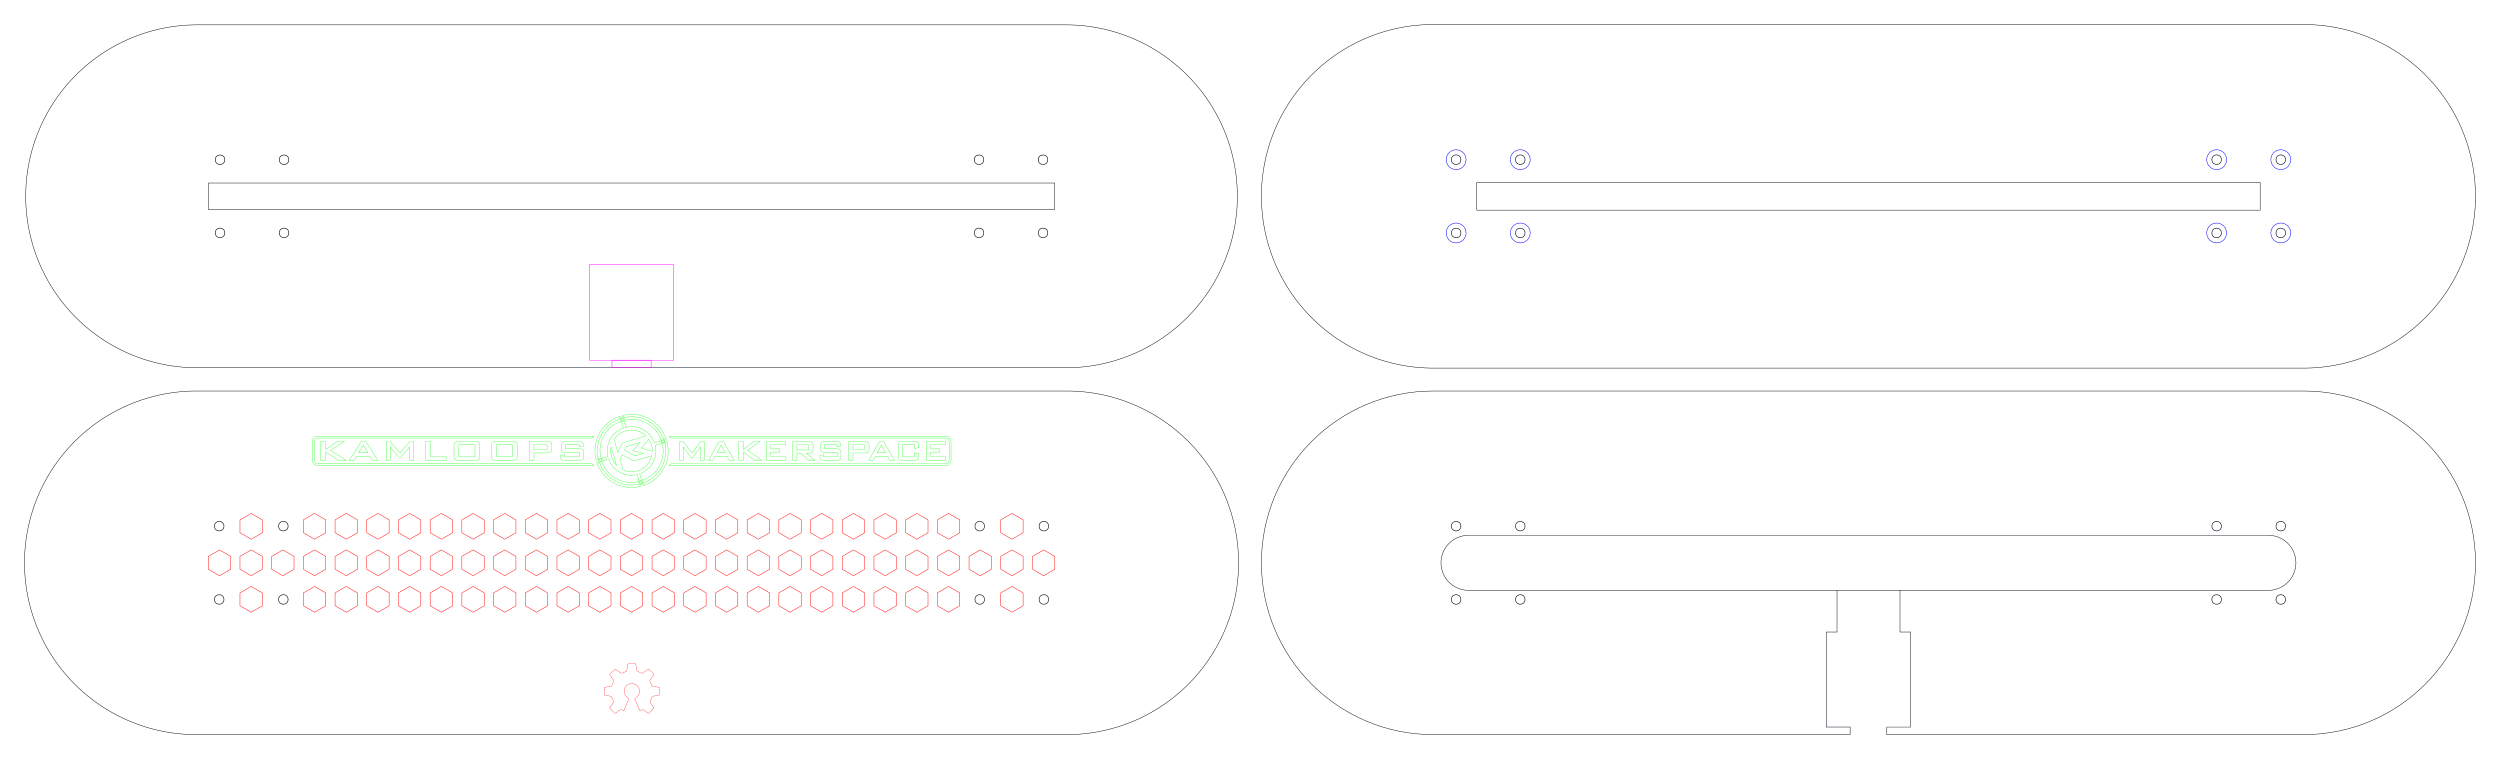 <?xml version="1.0" encoding="UTF-8" standalone="no"?>
<svg
   xmlns:dc="http://purl.org/dc/elements/1.1/"
   xmlns:cc="http://creativecommons.org/ns#"
   xmlns:rdf="http://www.w3.org/1999/02/22-rdf-syntax-ns#"
   xmlns:svg="http://www.w3.org/2000/svg"
   xmlns="http://www.w3.org/2000/svg"
   xmlns:sodipodi="http://sodipodi.sourceforge.net/DTD/sodipodi-0.dtd"
   xmlns:inkscape="http://www.inkscape.org/namespaces/inkscape"
   width="545.688mm"
   height="165.7mm"
   viewBox="0 0 545.688 165.7"
   version="1.1"
   id="svg85"
   sodipodi:docname="Acry-Base-Tiny-25-Inks-Vents-Counter-Sinks-KM-Logo-Branded-Dialed-Coloured-Grouped-dialed-Small-Logo-M2.5-Screws-Counter-SInks-Grouped.svg"
   inkscape:version="0.92.3 (2405546, 2018-03-11)">
  <defs
     id="defs89" />
  <sodipodi:namedview
     pagecolor="#ffffff"
     bordercolor="#666666"
     borderopacity="1"
     objecttolerance="10"
     gridtolerance="10"
     guidetolerance="10"
     inkscape:pageopacity="0"
     inkscape:pageshadow="2"
     inkscape:window-width="1680"
     inkscape:window-height="999"
     id="namedview87"
     showgrid="false"
     inkscape:zoom="0.89140762"
     inkscape:cx="1468.1176"
     inkscape:cy="420.31281"
     inkscape:window-x="0"
     inkscape:window-y="25"
     inkscape:window-maximized="1"
     inkscape:current-layer="svg85"
     inkscape:measure-start="1218.29,475.746"
     inkscape:measure-end="1864.58,475.746" />
  <g
     id="g1737">
    <path
       sodipodi:nodetypes="csccccccccccccscc"
       inkscape:connector-curvature="0"
       id="MyLayer001_w0000"
       d="M 502.838,85.35 H 312.838 c -20.711,8.8e-5 -37.5,16.789 -37.5,37.5 8e-5,20.711 16.789,37.5 37.5,37.5 h 91 v -1.65 h -5.2 v -20.745 h 2.338 c 0,-9.116 0,-9.116 0,-9.116 M 502.838,85.35 c 20.711,8.8e-5 37.5,16.789 37.5,37.5 -8e-5,20.711 -16.789,37.5 -37.5,37.5 H 411.838 v -1.65 h 5.2 v -20.745 h -2.315 c 0,-9.116 0,-9.116 0,-9.116"
       style="fill:none;fill-rule:evenodd;stroke:#000012;stroke-width:0.1;stroke-miterlimit:4;stroke-dasharray:none;stroke-opacity:1" />
    <circle
       transform="scale(1,-1)"
       cx="331.838"
       cy="-130.85"
       r="1.035"
       style="fill:none;stroke:#000012;stroke-width:0.129;stroke-miterlimit:4;stroke-dasharray:none;stroke-opacity:1"
       id="circle23" />
    <circle
       transform="scale(1,-1)"
       cx="317.838"
       cy="-130.85"
       r="1.035"
       style="fill:none;stroke:#000012;stroke-width:0.129;stroke-miterlimit:4;stroke-dasharray:none;stroke-opacity:1"
       id="circle25" />
    <circle
       transform="scale(1,-1)"
       cx="497.838"
       cy="-130.85"
       r="1.035"
       style="fill:none;stroke:#000012;stroke-width:0.129;stroke-miterlimit:4;stroke-dasharray:none;stroke-opacity:1"
       id="circle27" />
    <circle
       transform="scale(1,-1)"
       cx="483.838"
       cy="-130.85"
       r="1.035"
       style="fill:none;stroke:#000012;stroke-width:0.129;stroke-miterlimit:4;stroke-dasharray:none;stroke-opacity:1"
       id="circle29" />
    <path
       inkscape:connector-curvature="0"
       id="MyLayer001_w0005"
       d="m 495.138,128.85 a 6,6 0 1 0 -3.2e-4,-12 H 320.538 a 6,6 0 1 0 -3.2e-4,12 H 495.138"
       style="fill:none;fill-rule:evenodd;stroke:#000012;stroke-width:0.1;stroke-miterlimit:4;stroke-dasharray:none;stroke-opacity:1" />
    <circle
       transform="scale(1,-1)"
       cx="331.838"
       cy="-114.85"
       r="1.035"
       style="fill:none;stroke:#000012;stroke-width:0.129;stroke-miterlimit:4;stroke-dasharray:none;stroke-opacity:1"
       id="circle32" />
    <circle
       transform="scale(1,-1)"
       cx="497.838"
       cy="-114.85"
       r="1.035"
       style="fill:none;stroke:#000012;stroke-width:0.129;stroke-miterlimit:4;stroke-dasharray:none;stroke-opacity:1"
       id="circle34" />
    <circle
       transform="scale(1,-1)"
       cx="483.838"
       cy="-114.85"
       r="1.035"
       style="fill:none;stroke:#000012;stroke-width:0.129;stroke-miterlimit:4;stroke-dasharray:none;stroke-opacity:1"
       id="circle36" />
    <circle
       transform="scale(1,-1)"
       cx="317.838"
       cy="-114.85"
       r="1.035"
       style="fill:none;stroke:#000012;stroke-width:0.129;stroke-miterlimit:4;stroke-dasharray:none;stroke-opacity:1"
       id="circle38" />
  </g>
  <g
     id="g1725">
    <path
       id="MyLayer002_w0000"
       d="m 232.66,5.425 a 37.425,37.425 0 1 1 0,74.85 H 43.04 a 37.425,37.425 0 1 1 0,-74.85 h 189.621"
       style="fill:none;fill-rule:evenodd;stroke:#000012;stroke-width:0.1;stroke-miterlimit:4;stroke-dasharray:none;stroke-opacity:1"
       inkscape:connector-curvature="0" />
    <circle
       transform="scale(1,-1)"
       cx="62.002"
       cy="-50.834"
       r="1.035"
       style="fill:none;stroke:#000012;stroke-width:0.13;stroke-miterlimit:4;stroke-dasharray:none;stroke-opacity:1"
       id="circle65" />
    <circle
       transform="scale(1,-1)"
       cx="48.03"
       cy="-50.834"
       r="1.035"
       style="fill:none;stroke:#000012;stroke-width:0.13;stroke-miterlimit:4;stroke-dasharray:none;stroke-opacity:1"
       id="circle67" />
    <path
       id="MyLayer002_w0003"
       d="M 230.204,45.75 H 45.496 V 39.95 H 230.204 v 5.8"
       style="fill:none;fill-rule:evenodd;stroke:#000012;stroke-width:0.1;stroke-miterlimit:4;stroke-dasharray:none;stroke-opacity:1"
       inkscape:connector-curvature="0" />
    <circle
       transform="scale(1,-1)"
       cx="62.002"
       cy="-34.866"
       r="1.035"
       style="fill:none;stroke:#000012;stroke-width:0.13;stroke-miterlimit:4;stroke-dasharray:none;stroke-opacity:1"
       id="circle70" />
    <circle
       transform="scale(1,-1)"
       cx="227.67"
       cy="-34.866"
       r="1.035"
       style="fill:none;stroke:#000012;stroke-width:0.13;stroke-miterlimit:4;stroke-dasharray:none;stroke-opacity:1"
       id="circle72" />
    <circle
       transform="scale(1,-1)"
       cx="213.698"
       cy="-34.866"
       r="1.035"
       style="fill:none;stroke:#000012;stroke-width:0.13;stroke-miterlimit:4;stroke-dasharray:none;stroke-opacity:1"
       id="circle74" />
    <circle
       transform="scale(1,-1)"
       cx="213.698"
       cy="-50.834"
       r="1.035"
       style="fill:none;stroke:#000012;stroke-width:0.13;stroke-miterlimit:4;stroke-dasharray:none;stroke-opacity:1"
       id="circle76" />
    <circle
       transform="scale(1,-1)"
       cx="227.67"
       cy="-50.834"
       r="1.035"
       style="fill:none;stroke:#000012;stroke-width:0.13;stroke-miterlimit:4;stroke-dasharray:none;stroke-opacity:1"
       id="circle78" />
    <circle
       transform="scale(1,-1)"
       cx="48.03"
       cy="-34.866"
       r="1.035"
       style="fill:none;stroke:#000012;stroke-width:0.13;stroke-miterlimit:4;stroke-dasharray:none;stroke-opacity:1"
       id="circle80" />
    <g
       transform="translate(5.584,-0.079)"
       style="stroke-width:0.1;stroke-miterlimit:4;stroke-dasharray:none"
       id="g4650">
      <rect
         style="opacity:1;fill:none;fill-opacity:1;stroke:#fb00ff;stroke-width:0.1;stroke-linejoin:round;stroke-miterlimit:4;stroke-dasharray:none;stroke-opacity:1"
         id="rect906"
         width="18.4"
         height="20.85"
         x="123.066"
         y="57.851" />
      <rect
         style="opacity:1;fill:none;fill-opacity:1;stroke:#fb00ff;stroke-width:0.1;stroke-linejoin:round;stroke-miterlimit:4;stroke-dasharray:none;stroke-opacity:1"
         id="rect908"
         width="8.55"
         height="1.65"
         x="127.991"
         y="78.7" />
    </g>
  </g>
  <g
     id="g9600">
    <path
       id="MyLayer003_w0000"
       d="m 502.838,5.35 a 37.5,37.5 0 0 1 -3.2e-4,75 H 312.838 a 37.5,37.5 0 1 1 -3.2e-4,-75 H 502.838"
       style="fill:none;fill-rule:evenodd;stroke:#000012;stroke-width:0.1;stroke-miterlimit:4;stroke-dasharray:none;stroke-opacity:1"
       inkscape:connector-curvature="0" />
    <circle
       transform="scale(1,-1)"
       cx="331.838"
       cy="-50.85"
       r="1.035"
       style="fill:none;stroke:#000012;stroke-width:0.129;stroke-miterlimit:4;stroke-dasharray:none;stroke-opacity:1"
       id="circle44" />
    <circle
       transform="scale(1,-1)"
       cx="317.838"
       cy="-50.85"
       r="1.035"
       style="fill:none;stroke:#000012;stroke-width:0.129;stroke-miterlimit:4;stroke-dasharray:none;stroke-opacity:1"
       id="circle46" />
    <path
       id="MyLayer003_w0003"
       d="m 322.339,45.874 v -6.049 h 170.999 v 6.049 H 322.339"
       style="fill:none;fill-rule:evenodd;stroke:#000012;stroke-width:0.101;stroke-miterlimit:4;stroke-dasharray:none;stroke-opacity:1"
       inkscape:connector-curvature="0" />
    <circle
       transform="scale(1,-1)"
       cx="331.838"
       cy="-34.85"
       r="1.035"
       style="fill:none;stroke:#000012;stroke-width:0.129;stroke-miterlimit:4;stroke-dasharray:none;stroke-opacity:1"
       id="circle49" />
    <circle
       transform="scale(1,-1)"
       cx="497.838"
       cy="-34.85"
       r="1.035"
       style="fill:none;stroke:#000012;stroke-width:0.129;stroke-miterlimit:4;stroke-dasharray:none;stroke-opacity:1"
       id="circle51" />
    <circle
       transform="scale(1,-1)"
       cx="483.838"
       cy="-34.85"
       r="1.035"
       style="fill:none;stroke:#000012;stroke-width:0.129;stroke-miterlimit:4;stroke-dasharray:none;stroke-opacity:1"
       id="circle53" />
    <circle
       transform="scale(1,-1)"
       cx="483.838"
       cy="-50.85"
       r="1.035"
       style="fill:none;stroke:#000012;stroke-width:0.129;stroke-miterlimit:4;stroke-dasharray:none;stroke-opacity:1"
       id="circle55" />
    <circle
       transform="scale(1,-1)"
       cx="497.838"
       cy="-50.85"
       r="1.035"
       style="fill:none;stroke:#000012;stroke-width:0.129;stroke-miterlimit:4;stroke-dasharray:none;stroke-opacity:1"
       id="circle57" />
    <circle
       transform="scale(1,-1)"
       cx="317.838"
       cy="-34.85"
       r="1.035"
       style="fill:none;stroke:#000012;stroke-width:0.129;stroke-miterlimit:4;stroke-dasharray:none;stroke-opacity:1"
       id="circle59" />
    <circle
       style="opacity:1;fill:none;fill-opacity:1;stroke:#0000ff;stroke-width:0.109;stroke-linejoin:round;stroke-miterlimit:4;stroke-dasharray:none;stroke-opacity:1"
       id="ellipse11889"
       cx="497.838"
       cy="34.85"
       r="2.165" />
    <circle
       style="opacity:1;fill:none;fill-opacity:1;stroke:#0000ff;stroke-width:0.109;stroke-linejoin:round;stroke-miterlimit:4;stroke-dasharray:none;stroke-opacity:1"
       id="ellipse11889-3"
       cx="483.838"
       cy="34.85"
       r="2.165" />
    <circle
       style="opacity:1;fill:none;fill-opacity:1;stroke:#0000ff;stroke-width:0.109;stroke-linejoin:round;stroke-miterlimit:4;stroke-dasharray:none;stroke-opacity:1"
       id="ellipse11889-6"
       cx="483.838"
       cy="50.85"
       r="2.165" />
    <circle
       style="opacity:1;fill:none;fill-opacity:1;stroke:#0000ff;stroke-width:0.109;stroke-linejoin:round;stroke-miterlimit:4;stroke-dasharray:none;stroke-opacity:1"
       id="ellipse11889-7"
       cx="497.838"
       cy="50.85"
       r="2.165" />
    <circle
       style="opacity:1;fill:none;fill-opacity:1;stroke:#0000ff;stroke-width:0.109;stroke-linejoin:round;stroke-miterlimit:4;stroke-dasharray:none;stroke-opacity:1"
       id="ellipse11889-5"
       cx="331.838"
       cy="34.85"
       r="2.165" />
    <circle
       style="opacity:1;fill:none;fill-opacity:1;stroke:#0000ff;stroke-width:0.109;stroke-linejoin:round;stroke-miterlimit:4;stroke-dasharray:none;stroke-opacity:1"
       id="ellipse11889-35"
       cx="331.838"
       cy="50.85"
       r="2.165" />
    <circle
       style="opacity:1;fill:none;fill-opacity:1;stroke:#0000ff;stroke-width:0.109;stroke-linejoin:round;stroke-miterlimit:4;stroke-dasharray:none;stroke-opacity:1"
       id="ellipse11889-62"
       cx="317.838"
       cy="50.85"
       r="2.165" />
    <circle
       style="opacity:1;fill:none;fill-opacity:1;stroke:#0000ff;stroke-width:0.109;stroke-linejoin:round;stroke-miterlimit:4;stroke-dasharray:none;stroke-opacity:1"
       id="ellipse11889-9"
       cx="317.838"
       cy="34.85"
       r="2.165" />
  </g>
  <g
     id="g1710">
    <path
       id="MyLayer_w0000"
       d="m 232.85,85.35 a 37.5,37.5 0 1 1 0,75 h -190 a 37.5,37.5 0 1 1 0,-75 h 190"
       style="fill:none;fill-rule:evenodd;stroke:#000012;stroke-width:0.1;stroke-miterlimit:4;stroke-dasharray:none;stroke-opacity:1"
       inkscape:connector-curvature="0" />
    <circle
       transform="scale(1,-1)"
       cx="61.85"
       cy="-130.85"
       r="1.035"
       style="fill:none;stroke:#000012;stroke-width:0.129;stroke-miterlimit:4;stroke-dasharray:none;stroke-opacity:1"
       id="circle3" />
    <circle
       transform="scale(1,-1)"
       cx="47.85"
       cy="-130.85"
       r="1.035"
       style="fill:none;stroke:#000012;stroke-width:0.129;stroke-miterlimit:4;stroke-dasharray:none;stroke-opacity:1"
       id="circle5" />
    <circle
       transform="scale(1,-1)"
       cx="213.85"
       cy="-130.85"
       r="1.035"
       style="fill:none;stroke:#000012;stroke-width:0.129;stroke-miterlimit:4;stroke-dasharray:none;stroke-opacity:1"
       id="circle7" />
    <circle
       transform="scale(1,-1)"
       cx="47.85"
       cy="-114.85"
       r="1.035"
       style="fill:none;stroke:#000012;stroke-width:0.129;stroke-miterlimit:4;stroke-dasharray:none;stroke-opacity:1"
       id="circle9" />
    <circle
       transform="scale(1,-1)"
       cx="61.85"
       cy="-114.85"
       r="1.035"
       style="fill:none;stroke:#000012;stroke-width:0.129;stroke-miterlimit:4;stroke-dasharray:none;stroke-opacity:1"
       id="circle11" />
    <circle
       transform="scale(1,-1)"
       cx="213.85"
       cy="-114.85"
       r="1.035"
       style="fill:none;stroke:#000012;stroke-width:0.129;stroke-miterlimit:4;stroke-dasharray:none;stroke-opacity:1"
       id="circle13" />
    <circle
       transform="scale(1,-1)"
       cx="227.85"
       cy="-130.85"
       r="1.035"
       style="fill:none;stroke:#000012;stroke-width:0.129;stroke-miterlimit:4;stroke-dasharray:none;stroke-opacity:1"
       id="circle15" />
    <circle
       transform="scale(1,-1)"
       cx="227.85"
       cy="-114.85"
       r="1.035"
       style="fill:none;stroke:#000012;stroke-width:0.129;stroke-miterlimit:4;stroke-dasharray:none;stroke-opacity:1"
       id="circle17" />
    <g
       style="fill:none;stroke:#ff0000;stroke-width:3.44;stroke-miterlimit:4;stroke-dasharray:none;stroke-opacity:1"
       transform="matrix(0.018,0,0,0.018,131.161,140.952)"
       inkscape:label="Livello 1"
       id="layer1">
      <path
         id="path4045-5"
         d="m 706.148,504.687 -82.195,-15.285 c -2,-0.375 -4.19,-2.255 -4.865,-4.185 l -25.195,-58.78 c -0.94,-1.815 -0.76,-4.665 0.4,-6.355 l 47.89,-69.8 c 1.145,-1.68 0.92,-4.235 -0.525,-5.68 l -59.815,-59.815 c -1.445,-1.445 -3.995,-1.68 -5.675,-0.525 l -71.025,48.74 c -1.68,1.155 -4.56,1.36 -6.385,0.46 l -56.98,-23.325 c -1.935,-0.64 -3.82,-2.805 -4.2,-4.81 l -15.825,-85.015 c -0.37,-2.005 -2.345,-3.645 -4.385,-3.645 h -84.6 c -2.035,0 -4.01,1.64 -4.38,3.645 l -15.82,85.015 c -0.38,2.005 -2.26,4.17 -4.2,4.81 l -56.985,23.325 c -1.83,0.9 -4.71,0.695 -6.385,-0.46 l -71.02,-48.74 c -1.685,-1.155 -4.24,-0.92 -5.68,0.525 l -59.82,59.815 c -1.44,1.445 -1.68,4 -0.525,5.68 l 47.895,69.8 c 1.15,1.69 1.33,4.54 0.395,6.355 l -25.2,58.78 c -0.67,1.93 -2.855,3.81 -4.865,4.185 l -82.19,15.285 c -2.01,0.38 -3.645,2.35 -3.645,4.39 l 0.005,84.595 c 0,2.04 1.64,4.025 3.645,4.39 l 80.175,14.92 c 2.005,0.365 4.15,2.27 4.76,4.215 l 25.03,62.525 c 0.895,1.835 0.685,4.705 -0.475,6.385 l -45.54,66.365 c -1.15,1.68 -0.915,4.24 0.525,5.685 l 59.825,59.815 c 1.44,1.435 3.995,1.67 5.68,0.525 l 65.19,-44.745 c 1.68,-1.15 4.495,-1.24 6.25,-0.215 l 28.75,15.35 c 1.82,0.93 3.945,0.145 4.725,-1.74 l 59.28,-143.235 c 0.785,-1.885 0,-4.29 -1.74,-5.355 l -7.195,-4.405 c -1.33,-0.81 -3.135,-2.205 -4.55,-3.485 -25.955,-16.62 -43.175,-45.695 -43.175,-78.805 0,-51.67 41.89,-93.555 93.555,-93.555 51.665,0 93.55,41.885 93.55,93.555 0,33.11 -17.215,62.185 -43.175,78.805 -1.405,1.28 -3.215,2.675 -4.54,3.485 l -7.195,4.405 c -1.73,1.065 -2.52,3.47 -1.74,5.355 l 59.275,143.24 c 0.78,1.885 2.9,2.665 4.725,1.74 l 28.75,-15.35 c 1.76,-1.025 4.57,-0.94 6.25,0.215 l 65.195,44.745 c 1.68,1.145 4.24,0.91 5.675,-0.525 l 59.825,-59.815 c 1.445,-1.445 1.68,-4.005 0.525,-5.685 l -45.545,-66.365 c -1.15,-1.68 -1.365,-4.55 -0.47,-6.385 l 25.03,-62.525 c 0.615,-1.945 2.745,-3.85 4.755,-4.215 l 80.175,-14.92 c 2,-0.365 3.645,-2.35 3.645,-4.39 l 0.01,-84.595 c 0.005,-2.045 -1.635,-4.015 -3.635,-4.395"
         inkscape:connector-curvature="0"
         style="fill:none;stroke:#ff0000;stroke-width:3.44;stroke-miterlimit:4;stroke-dasharray:none;stroke-opacity:1"
         inkscape:export-xdpi="90"
         inkscape:export-ydpi="90"
         inkscape:export-filename="C:\Users\tore\Dropbox\OSHW\logo\LOGO.png" />
    </g>
    <g
       id="g7926">
      <path
         sodipodi:type="star"
         style="opacity:1;fill:none;fill-opacity:1;stroke:#ff0000;stroke-width:0.1;stroke-linejoin:round;stroke-miterlimit:4;stroke-dasharray:none;stroke-opacity:1"
         id="use6888"
         sodipodi:sides="6"
         sodipodi:cx="47.901558"
         sodipodi:cy="122.84989"
         sodipodi:r1="2.8161826"
         sodipodi:r2="2.4388855"
         sodipodi:arg1="0.52359878"
         sodipodi:arg2="1.0471976"
         inkscape:flatsided="true"
         inkscape:rounded="0"
         inkscape:randomized="0"
         d="m 50.34,124.258 -2.439,1.408 -2.439,-1.408 0,-2.816 2.439,-1.408 2.439,1.408 z"
         inkscape:transform-center-y="5.4430753e-06"
         inkscape:tile-x0="121.34033"
         inkscape:tile-y0="221.18023"
         inkscape:transform-center-x="1.8936673e-06" />
      <path
         sodipodi:type="star"
         style="opacity:1;fill:none;fill-opacity:1;stroke:#ff0000;stroke-width:0.1;stroke-linejoin:round;stroke-miterlimit:4;stroke-dasharray:none;stroke-opacity:1"
         id="use6892"
         sodipodi:sides="6"
         sodipodi:cx="54.82066"
         sodipodi:cy="114.8819"
         sodipodi:r1="2.8161826"
         sodipodi:r2="2.4388855"
         sodipodi:arg1="0.52359878"
         sodipodi:arg2="1.0471976"
         inkscape:flatsided="true"
         inkscape:rounded="0"
         inkscape:randomized="0"
         d="m 57.26,116.29 -2.439,1.408 -2.439,-1.408 0,-2.816 2.439,-1.408 2.439,1.408 z"
         inkscape:transform-center-y="5.4430753e-06"
         inkscape:tile-x0="121.34033"
         inkscape:tile-y0="221.18023"
         inkscape:transform-center-x="1.8936673e-06" />
      <path
         sodipodi:type="star"
         style="opacity:1;fill:none;fill-opacity:1;stroke:#ff0000;stroke-width:0.1;stroke-linejoin:round;stroke-miterlimit:4;stroke-dasharray:none;stroke-opacity:1"
         id="use6894"
         sodipodi:sides="6"
         sodipodi:cx="54.82066"
         sodipodi:cy="122.84989"
         sodipodi:r1="2.8161826"
         sodipodi:r2="2.4388855"
         sodipodi:arg1="0.52359878"
         sodipodi:arg2="1.0471976"
         inkscape:flatsided="true"
         inkscape:rounded="0"
         inkscape:randomized="0"
         d="m 57.26,124.258 -2.439,1.408 -2.439,-1.408 0,-2.816 2.439,-1.408 2.439,1.408 z"
         inkscape:transform-center-y="5.4430753e-06"
         inkscape:tile-x0="121.34033"
         inkscape:tile-y0="221.18023"
         inkscape:transform-center-x="1.8936673e-06" />
      <path
         sodipodi:type="star"
         style="opacity:1;fill:none;fill-opacity:1;stroke:#ff0000;stroke-width:0.1;stroke-linejoin:round;stroke-miterlimit:4;stroke-dasharray:none;stroke-opacity:1"
         id="use6896"
         sodipodi:sides="6"
         sodipodi:cx="54.82066"
         sodipodi:cy="130.81787"
         sodipodi:r1="2.8161826"
         sodipodi:r2="2.4388855"
         sodipodi:arg1="0.52359878"
         sodipodi:arg2="1.0471976"
         inkscape:flatsided="true"
         inkscape:rounded="0"
         inkscape:randomized="0"
         d="m 57.26,132.226 -2.439,1.408 -2.439,-1.408 0,-2.816 2.439,-1.408 2.439,1.408 z"
         inkscape:transform-center-y="5.4430753e-06"
         inkscape:tile-x0="121.34033"
         inkscape:tile-y0="221.18023"
         inkscape:transform-center-x="1.8936673e-06" />
      <path
         sodipodi:type="star"
         style="opacity:1;fill:none;fill-opacity:1;stroke:#ff0000;stroke-width:0.1;stroke-linejoin:round;stroke-miterlimit:4;stroke-dasharray:none;stroke-opacity:1"
         id="use6900"
         sodipodi:sides="6"
         sodipodi:cx="61.739761"
         sodipodi:cy="122.84989"
         sodipodi:r1="2.8161826"
         sodipodi:r2="2.4388855"
         sodipodi:arg1="0.52359878"
         sodipodi:arg2="1.0471976"
         inkscape:flatsided="true"
         inkscape:rounded="0"
         inkscape:randomized="0"
         d="m 64.179,124.258 -2.439,1.408 -2.439,-1.408 0,-2.816 2.439,-1.408 2.439,1.408 z"
         inkscape:transform-center-y="5.4430753e-06"
         inkscape:tile-x0="121.34033"
         inkscape:tile-y0="221.18023"
         inkscape:transform-center-x="1.8936673e-06" />
      <path
         sodipodi:type="star"
         style="opacity:1;fill:none;fill-opacity:1;stroke:#ff0000;stroke-width:0.1;stroke-linejoin:round;stroke-miterlimit:4;stroke-dasharray:none;stroke-opacity:1"
         id="use6904"
         sodipodi:sides="6"
         sodipodi:cx="68.658867"
         sodipodi:cy="114.8819"
         sodipodi:r1="2.8161826"
         sodipodi:r2="2.4388855"
         sodipodi:arg1="0.52359878"
         sodipodi:arg2="1.0471976"
         inkscape:flatsided="true"
         inkscape:rounded="0"
         inkscape:randomized="0"
         d="m 71.098,116.29 -2.439,1.408 -2.439,-1.408 0,-2.816 2.439,-1.408 2.439,1.408 z"
         inkscape:transform-center-y="5.4430753e-06"
         inkscape:tile-x0="121.34033"
         inkscape:tile-y0="221.18023"
         inkscape:transform-center-x="1.8936673e-06" />
      <path
         sodipodi:type="star"
         style="opacity:1;fill:none;fill-opacity:1;stroke:#ff0000;stroke-width:0.1;stroke-linejoin:round;stroke-miterlimit:4;stroke-dasharray:none;stroke-opacity:1"
         id="use6906"
         sodipodi:sides="6"
         sodipodi:cx="68.658867"
         sodipodi:cy="122.84989"
         sodipodi:r1="2.8161826"
         sodipodi:r2="2.4388855"
         sodipodi:arg1="0.52359878"
         sodipodi:arg2="1.0471976"
         inkscape:flatsided="true"
         inkscape:rounded="0"
         inkscape:randomized="0"
         d="m 71.098,124.258 -2.439,1.408 -2.439,-1.408 0,-2.816 2.439,-1.408 2.439,1.408 z"
         inkscape:transform-center-y="5.4430753e-06"
         inkscape:tile-x0="121.34033"
         inkscape:tile-y0="221.18023"
         inkscape:transform-center-x="1.8936673e-06" />
      <path
         sodipodi:type="star"
         style="opacity:1;fill:none;fill-opacity:1;stroke:#ff0000;stroke-width:0.1;stroke-linejoin:round;stroke-miterlimit:4;stroke-dasharray:none;stroke-opacity:1"
         id="use6908"
         sodipodi:sides="6"
         sodipodi:cx="68.658867"
         sodipodi:cy="130.81787"
         sodipodi:r1="2.8161826"
         sodipodi:r2="2.4388855"
         sodipodi:arg1="0.52359878"
         sodipodi:arg2="1.0471976"
         inkscape:flatsided="true"
         inkscape:rounded="0"
         inkscape:randomized="0"
         d="m 71.098,132.226 -2.439,1.408 -2.439,-1.408 0,-2.816 2.439,-1.408 2.439,1.408 z"
         inkscape:transform-center-y="5.4430753e-06"
         inkscape:tile-x0="121.34033"
         inkscape:tile-y0="221.18023"
         inkscape:transform-center-x="1.8936673e-06" />
      <path
         sodipodi:type="star"
         style="opacity:1;fill:none;fill-opacity:1;stroke:#ff0000;stroke-width:0.1;stroke-linejoin:round;stroke-miterlimit:4;stroke-dasharray:none;stroke-opacity:1"
         id="use6910"
         sodipodi:sides="6"
         sodipodi:cx="75.577965"
         sodipodi:cy="114.8819"
         sodipodi:r1="2.8161826"
         sodipodi:r2="2.4388855"
         sodipodi:arg1="0.52359878"
         sodipodi:arg2="1.0471976"
         inkscape:flatsided="true"
         inkscape:rounded="0"
         inkscape:randomized="0"
         d="m 78.017,116.29 -2.439,1.408 -2.439,-1.408 0,-2.816 2.439,-1.408 2.439,1.408 z"
         inkscape:transform-center-y="5.4430753e-06"
         inkscape:tile-x0="121.34033"
         inkscape:tile-y0="221.18023"
         inkscape:transform-center-x="1.8936673e-06" />
      <path
         sodipodi:type="star"
         style="opacity:1;fill:none;fill-opacity:1;stroke:#ff0000;stroke-width:0.1;stroke-linejoin:round;stroke-miterlimit:4;stroke-dasharray:none;stroke-opacity:1"
         id="use6912"
         sodipodi:sides="6"
         sodipodi:cx="75.577965"
         sodipodi:cy="122.84989"
         sodipodi:r1="2.8161826"
         sodipodi:r2="2.4388855"
         sodipodi:arg1="0.52359878"
         sodipodi:arg2="1.0471976"
         inkscape:flatsided="true"
         inkscape:rounded="0"
         inkscape:randomized="0"
         d="m 78.017,124.258 -2.439,1.408 -2.439,-1.408 0,-2.816 2.439,-1.408 2.439,1.408 z"
         inkscape:transform-center-y="5.4430753e-06"
         inkscape:tile-x0="121.34033"
         inkscape:tile-y0="221.18023"
         inkscape:transform-center-x="1.8936673e-06" />
      <path
         sodipodi:type="star"
         style="opacity:1;fill:none;fill-opacity:1;stroke:#ff0000;stroke-width:0.1;stroke-linejoin:round;stroke-miterlimit:4;stroke-dasharray:none;stroke-opacity:1"
         id="use6914"
         sodipodi:sides="6"
         sodipodi:cx="75.577965"
         sodipodi:cy="130.81787"
         sodipodi:r1="2.8161826"
         sodipodi:r2="2.4388855"
         sodipodi:arg1="0.52359878"
         sodipodi:arg2="1.0471976"
         inkscape:flatsided="true"
         inkscape:rounded="0"
         inkscape:randomized="0"
         d="m 78.017,132.226 -2.439,1.408 -2.439,-1.408 0,-2.816 2.439,-1.408 2.439,1.408 z"
         inkscape:transform-center-y="5.4430753e-06"
         inkscape:tile-x0="121.34033"
         inkscape:tile-y0="221.18023"
         inkscape:transform-center-x="1.8936673e-06" />
      <path
         sodipodi:type="star"
         style="opacity:1;fill:none;fill-opacity:1;stroke:#ff0000;stroke-width:0.1;stroke-linejoin:round;stroke-miterlimit:4;stroke-dasharray:none;stroke-opacity:1"
         id="use6916"
         sodipodi:sides="6"
         sodipodi:cx="82.49707"
         sodipodi:cy="114.8819"
         sodipodi:r1="2.8161826"
         sodipodi:r2="2.4388855"
         sodipodi:arg1="0.52359878"
         sodipodi:arg2="1.0471976"
         inkscape:flatsided="true"
         inkscape:rounded="0"
         inkscape:randomized="0"
         d="m 84.936,116.29 -2.439,1.408 -2.439,-1.408 0,-2.816 2.439,-1.408 2.439,1.408 z"
         inkscape:transform-center-y="5.4430753e-06"
         inkscape:tile-x0="121.34033"
         inkscape:tile-y0="221.18023"
         inkscape:transform-center-x="1.8936673e-06" />
      <path
         sodipodi:type="star"
         style="opacity:1;fill:none;fill-opacity:1;stroke:#ff0000;stroke-width:0.1;stroke-linejoin:round;stroke-miterlimit:4;stroke-dasharray:none;stroke-opacity:1"
         id="use6918"
         sodipodi:sides="6"
         sodipodi:cx="82.49707"
         sodipodi:cy="122.84989"
         sodipodi:r1="2.8161826"
         sodipodi:r2="2.4388855"
         sodipodi:arg1="0.52359878"
         sodipodi:arg2="1.0471976"
         inkscape:flatsided="true"
         inkscape:rounded="0"
         inkscape:randomized="0"
         d="m 84.936,124.258 -2.439,1.408 -2.439,-1.408 0,-2.816 2.439,-1.408 2.439,1.408 z"
         inkscape:transform-center-y="5.4430753e-06"
         inkscape:tile-x0="121.34033"
         inkscape:tile-y0="221.18023"
         inkscape:transform-center-x="1.8936673e-06" />
      <path
         sodipodi:type="star"
         style="opacity:1;fill:none;fill-opacity:1;stroke:#ff0000;stroke-width:0.1;stroke-linejoin:round;stroke-miterlimit:4;stroke-dasharray:none;stroke-opacity:1"
         id="use6920"
         sodipodi:sides="6"
         sodipodi:cx="82.49707"
         sodipodi:cy="130.81787"
         sodipodi:r1="2.8161826"
         sodipodi:r2="2.4388855"
         sodipodi:arg1="0.52359878"
         sodipodi:arg2="1.0471976"
         inkscape:flatsided="true"
         inkscape:rounded="0"
         inkscape:randomized="0"
         d="m 84.936,132.226 -2.439,1.408 -2.439,-1.408 0,-2.816 2.439,-1.408 2.439,1.408 z"
         inkscape:transform-center-y="5.4430753e-06"
         inkscape:tile-x0="121.34033"
         inkscape:tile-y0="221.18023"
         inkscape:transform-center-x="1.8936673e-06" />
      <path
         sodipodi:type="star"
         style="opacity:1;fill:none;fill-opacity:1;stroke:#ff0000;stroke-width:0.1;stroke-linejoin:round;stroke-miterlimit:4;stroke-dasharray:none;stroke-opacity:1"
         id="use6922"
         sodipodi:sides="6"
         sodipodi:cx="89.416168"
         sodipodi:cy="114.8819"
         sodipodi:r1="2.8161826"
         sodipodi:r2="2.4388855"
         sodipodi:arg1="0.52359878"
         sodipodi:arg2="1.0471976"
         inkscape:flatsided="true"
         inkscape:rounded="0"
         inkscape:randomized="0"
         d="m 91.855,116.29 -2.439,1.408 -2.439,-1.408 0,-2.816 2.439,-1.408 2.439,1.408 z"
         inkscape:transform-center-y="5.4430753e-06"
         inkscape:tile-x0="121.34033"
         inkscape:tile-y0="221.18023"
         inkscape:transform-center-x="1.8936673e-06" />
      <path
         sodipodi:type="star"
         style="opacity:1;fill:none;fill-opacity:1;stroke:#ff0000;stroke-width:0.1;stroke-linejoin:round;stroke-miterlimit:4;stroke-dasharray:none;stroke-opacity:1"
         id="use6924"
         sodipodi:sides="6"
         sodipodi:cx="89.416168"
         sodipodi:cy="122.84989"
         sodipodi:r1="2.8161826"
         sodipodi:r2="2.4388855"
         sodipodi:arg1="0.52359878"
         sodipodi:arg2="1.0471976"
         inkscape:flatsided="true"
         inkscape:rounded="0"
         inkscape:randomized="0"
         d="m 91.855,124.258 -2.439,1.408 -2.439,-1.408 0,-2.816 2.439,-1.408 2.439,1.408 z"
         inkscape:transform-center-y="5.4430753e-06"
         inkscape:tile-x0="121.34033"
         inkscape:tile-y0="221.18023"
         inkscape:transform-center-x="1.8936673e-06" />
      <path
         sodipodi:type="star"
         style="opacity:1;fill:none;fill-opacity:1;stroke:#ff0000;stroke-width:0.1;stroke-linejoin:round;stroke-miterlimit:4;stroke-dasharray:none;stroke-opacity:1"
         id="use6926"
         sodipodi:sides="6"
         sodipodi:cx="89.416168"
         sodipodi:cy="130.81787"
         sodipodi:r1="2.8161826"
         sodipodi:r2="2.4388855"
         sodipodi:arg1="0.52359878"
         sodipodi:arg2="1.0471976"
         inkscape:flatsided="true"
         inkscape:rounded="0"
         inkscape:randomized="0"
         d="m 91.855,132.226 -2.439,1.408 -2.439,-1.408 0,-2.816 2.439,-1.408 2.439,1.408 z"
         inkscape:transform-center-y="5.4430753e-06"
         inkscape:tile-x0="121.34033"
         inkscape:tile-y0="221.18023"
         inkscape:transform-center-x="1.8936673e-06" />
      <path
         sodipodi:type="star"
         style="opacity:1;fill:none;fill-opacity:1;stroke:#ff0000;stroke-width:0.1;stroke-linejoin:round;stroke-miterlimit:4;stroke-dasharray:none;stroke-opacity:1"
         id="use6928"
         sodipodi:sides="6"
         sodipodi:cx="96.335274"
         sodipodi:cy="114.8819"
         sodipodi:r1="2.8161826"
         sodipodi:r2="2.4388855"
         sodipodi:arg1="0.52359878"
         sodipodi:arg2="1.0471976"
         inkscape:flatsided="true"
         inkscape:rounded="0"
         inkscape:randomized="0"
         d="m 98.774,116.29 -2.439,1.408 -2.439,-1.408 0,-2.816 2.439,-1.408 2.439,1.408 z"
         inkscape:transform-center-y="5.4430753e-06"
         inkscape:tile-x0="121.34033"
         inkscape:tile-y0="221.18023"
         inkscape:transform-center-x="1.8936673e-06" />
      <path
         sodipodi:type="star"
         style="opacity:1;fill:none;fill-opacity:1;stroke:#ff0000;stroke-width:0.1;stroke-linejoin:round;stroke-miterlimit:4;stroke-dasharray:none;stroke-opacity:1"
         id="use6930"
         sodipodi:sides="6"
         sodipodi:cx="96.335274"
         sodipodi:cy="122.84989"
         sodipodi:r1="2.8161826"
         sodipodi:r2="2.4388855"
         sodipodi:arg1="0.52359878"
         sodipodi:arg2="1.0471976"
         inkscape:flatsided="true"
         inkscape:rounded="0"
         inkscape:randomized="0"
         d="m 98.774,124.258 -2.439,1.408 -2.439,-1.408 0,-2.816 2.439,-1.408 2.439,1.408 z"
         inkscape:transform-center-y="5.4430753e-06"
         inkscape:tile-x0="121.34033"
         inkscape:tile-y0="221.18023"
         inkscape:transform-center-x="1.8936673e-06" />
      <path
         sodipodi:type="star"
         style="opacity:1;fill:none;fill-opacity:1;stroke:#ff0000;stroke-width:0.1;stroke-linejoin:round;stroke-miterlimit:4;stroke-dasharray:none;stroke-opacity:1"
         id="use6932"
         sodipodi:sides="6"
         sodipodi:cx="96.335274"
         sodipodi:cy="130.81787"
         sodipodi:r1="2.8161826"
         sodipodi:r2="2.4388855"
         sodipodi:arg1="0.52359878"
         sodipodi:arg2="1.0471976"
         inkscape:flatsided="true"
         inkscape:rounded="0"
         inkscape:randomized="0"
         d="m 98.774,132.226 -2.439,1.408 -2.439,-1.408 0,-2.816 2.439,-1.408 2.439,1.408 z"
         inkscape:transform-center-y="5.4430753e-06"
         inkscape:tile-x0="121.34033"
         inkscape:tile-y0="221.18023"
         inkscape:transform-center-x="1.8936673e-06" />
      <path
         sodipodi:type="star"
         style="opacity:1;fill:none;fill-opacity:1;stroke:#ff0000;stroke-width:0.1;stroke-linejoin:round;stroke-miterlimit:4;stroke-dasharray:none;stroke-opacity:1"
         id="use6934"
         sodipodi:sides="6"
         sodipodi:cx="103.25437"
         sodipodi:cy="114.8819"
         sodipodi:r1="2.8161826"
         sodipodi:r2="2.4388855"
         sodipodi:arg1="0.52359878"
         sodipodi:arg2="1.0471976"
         inkscape:flatsided="true"
         inkscape:rounded="0"
         inkscape:randomized="0"
         d="m 105.693,116.29 -2.439,1.408 -2.439,-1.408 0,-2.816 2.439,-1.408 2.439,1.408 z"
         inkscape:transform-center-y="5.4430753e-06"
         inkscape:tile-x0="121.34033"
         inkscape:tile-y0="221.18023"
         inkscape:transform-center-x="1.8936673e-06" />
      <path
         sodipodi:type="star"
         style="opacity:1;fill:none;fill-opacity:1;stroke:#ff0000;stroke-width:0.1;stroke-linejoin:round;stroke-miterlimit:4;stroke-dasharray:none;stroke-opacity:1"
         id="use6936"
         sodipodi:sides="6"
         sodipodi:cx="103.25437"
         sodipodi:cy="122.84989"
         sodipodi:r1="2.8161826"
         sodipodi:r2="2.4388855"
         sodipodi:arg1="0.52359878"
         sodipodi:arg2="1.0471976"
         inkscape:flatsided="true"
         inkscape:rounded="0"
         inkscape:randomized="0"
         d="m 105.693,124.258 -2.439,1.408 -2.439,-1.408 0,-2.816 2.439,-1.408 2.439,1.408 z"
         inkscape:transform-center-y="5.4430753e-06"
         inkscape:tile-x0="121.34033"
         inkscape:tile-y0="221.18023"
         inkscape:transform-center-x="1.8936673e-06" />
      <path
         sodipodi:type="star"
         style="opacity:1;fill:none;fill-opacity:1;stroke:#ff0000;stroke-width:0.1;stroke-linejoin:round;stroke-miterlimit:4;stroke-dasharray:none;stroke-opacity:1"
         id="use6938"
         sodipodi:sides="6"
         sodipodi:cx="103.25437"
         sodipodi:cy="130.81787"
         sodipodi:r1="2.8161826"
         sodipodi:r2="2.4388855"
         sodipodi:arg1="0.52359878"
         sodipodi:arg2="1.0471976"
         inkscape:flatsided="true"
         inkscape:rounded="0"
         inkscape:randomized="0"
         d="m 105.693,132.226 -2.439,1.408 -2.439,-1.408 0,-2.816 2.439,-1.408 2.439,1.408 z"
         inkscape:transform-center-y="5.4430753e-06"
         inkscape:tile-x0="121.34033"
         inkscape:tile-y0="221.18023"
         inkscape:transform-center-x="1.8936673e-06" />
      <path
         sodipodi:type="star"
         style="opacity:1;fill:none;fill-opacity:1;stroke:#ff0000;stroke-width:0.1;stroke-linejoin:round;stroke-miterlimit:4;stroke-dasharray:none;stroke-opacity:1"
         id="use6940"
         sodipodi:sides="6"
         sodipodi:cx="110.17347"
         sodipodi:cy="114.8819"
         sodipodi:r1="2.8161826"
         sodipodi:r2="2.4388855"
         sodipodi:arg1="0.52359878"
         sodipodi:arg2="1.0471976"
         inkscape:flatsided="true"
         inkscape:rounded="0"
         inkscape:randomized="0"
         d="m 112.612,116.29 -2.439,1.408 -2.439,-1.408 0,-2.816 2.439,-1.408 2.439,1.408 z"
         inkscape:transform-center-y="5.4430753e-06"
         inkscape:tile-x0="121.34033"
         inkscape:tile-y0="221.18023"
         inkscape:transform-center-x="1.8936673e-06" />
      <path
         sodipodi:type="star"
         style="opacity:1;fill:none;fill-opacity:1;stroke:#ff0000;stroke-width:0.1;stroke-linejoin:round;stroke-miterlimit:4;stroke-dasharray:none;stroke-opacity:1"
         id="use6942"
         sodipodi:sides="6"
         sodipodi:cx="110.17347"
         sodipodi:cy="122.84989"
         sodipodi:r1="2.8161826"
         sodipodi:r2="2.4388855"
         sodipodi:arg1="0.52359878"
         sodipodi:arg2="1.0471976"
         inkscape:flatsided="true"
         inkscape:rounded="0"
         inkscape:randomized="0"
         d="m 112.612,124.258 -2.439,1.408 -2.439,-1.408 0,-2.816 2.439,-1.408 2.439,1.408 z"
         inkscape:transform-center-y="5.4430753e-06"
         inkscape:tile-x0="121.34033"
         inkscape:tile-y0="221.18023"
         inkscape:transform-center-x="1.8936673e-06" />
      <path
         sodipodi:type="star"
         style="opacity:1;fill:none;fill-opacity:1;stroke:#ff0000;stroke-width:0.1;stroke-linejoin:round;stroke-miterlimit:4;stroke-dasharray:none;stroke-opacity:1"
         id="use6944"
         sodipodi:sides="6"
         sodipodi:cx="110.17347"
         sodipodi:cy="130.81787"
         sodipodi:r1="2.8161826"
         sodipodi:r2="2.4388855"
         sodipodi:arg1="0.52359878"
         sodipodi:arg2="1.0471976"
         inkscape:flatsided="true"
         inkscape:rounded="0"
         inkscape:randomized="0"
         d="m 112.612,132.226 -2.439,1.408 -2.439,-1.408 0,-2.816 2.439,-1.408 2.439,1.408 z"
         inkscape:transform-center-y="5.4430753e-06"
         inkscape:tile-x0="121.34033"
         inkscape:tile-y0="221.18023"
         inkscape:transform-center-x="1.8936673e-06" />
      <path
         sodipodi:type="star"
         style="opacity:1;fill:none;fill-opacity:1;stroke:#ff0000;stroke-width:0.1;stroke-linejoin:round;stroke-miterlimit:4;stroke-dasharray:none;stroke-opacity:1"
         id="use6946"
         sodipodi:sides="6"
         sodipodi:cx="117.09258"
         sodipodi:cy="114.8819"
         sodipodi:r1="2.8161826"
         sodipodi:r2="2.4388855"
         sodipodi:arg1="0.52359878"
         sodipodi:arg2="1.0471976"
         inkscape:flatsided="true"
         inkscape:rounded="0"
         inkscape:randomized="0"
         d="m 119.531,116.29 -2.439,1.408 -2.439,-1.408 0,-2.816 2.439,-1.408 2.439,1.408 z"
         inkscape:transform-center-y="5.4430753e-06"
         inkscape:tile-x0="121.34033"
         inkscape:tile-y0="221.18023"
         inkscape:transform-center-x="1.8936673e-06" />
      <path
         sodipodi:type="star"
         style="opacity:1;fill:none;fill-opacity:1;stroke:#ff0000;stroke-width:0.1;stroke-linejoin:round;stroke-miterlimit:4;stroke-dasharray:none;stroke-opacity:1"
         id="use6948"
         sodipodi:sides="6"
         sodipodi:cx="117.09258"
         sodipodi:cy="122.84989"
         sodipodi:r1="2.8161826"
         sodipodi:r2="2.4388855"
         sodipodi:arg1="0.52359878"
         sodipodi:arg2="1.0471976"
         inkscape:flatsided="true"
         inkscape:rounded="0"
         inkscape:randomized="0"
         d="m 119.531,124.258 -2.439,1.408 -2.439,-1.408 0,-2.816 2.439,-1.408 2.439,1.408 z"
         inkscape:transform-center-y="5.4430753e-06"
         inkscape:tile-x0="121.34033"
         inkscape:tile-y0="221.18023"
         inkscape:transform-center-x="1.8936673e-06" />
      <path
         sodipodi:type="star"
         style="opacity:1;fill:none;fill-opacity:1;stroke:#ff0000;stroke-width:0.1;stroke-linejoin:round;stroke-miterlimit:4;stroke-dasharray:none;stroke-opacity:1"
         id="use6950"
         sodipodi:sides="6"
         sodipodi:cx="117.09258"
         sodipodi:cy="130.81787"
         sodipodi:r1="2.8161826"
         sodipodi:r2="2.4388855"
         sodipodi:arg1="0.52359878"
         sodipodi:arg2="1.0471976"
         inkscape:flatsided="true"
         inkscape:rounded="0"
         inkscape:randomized="0"
         d="m 119.531,132.226 -2.439,1.408 -2.439,-1.408 0,-2.816 2.439,-1.408 2.439,1.408 z"
         inkscape:transform-center-y="5.4430753e-06"
         inkscape:tile-x0="121.34033"
         inkscape:tile-y0="221.18023"
         inkscape:transform-center-x="1.8936673e-06" />
      <path
         sodipodi:type="star"
         style="opacity:1;fill:none;fill-opacity:1;stroke:#ff0000;stroke-width:0.1;stroke-linejoin:round;stroke-miterlimit:4;stroke-dasharray:none;stroke-opacity:1"
         id="use6952"
         sodipodi:sides="6"
         sodipodi:cx="124.01168"
         sodipodi:cy="114.8819"
         sodipodi:r1="2.8161826"
         sodipodi:r2="2.4388855"
         sodipodi:arg1="0.52359878"
         sodipodi:arg2="1.0471976"
         inkscape:flatsided="true"
         inkscape:rounded="0"
         inkscape:randomized="0"
         d="m 126.451,116.29 -2.439,1.408 -2.439,-1.408 0,-2.816 2.439,-1.408 2.439,1.408 z"
         inkscape:transform-center-y="5.4430753e-06"
         inkscape:tile-x0="121.34033"
         inkscape:tile-y0="221.18023"
         inkscape:transform-center-x="1.8936673e-06" />
      <path
         sodipodi:type="star"
         style="opacity:1;fill:none;fill-opacity:1;stroke:#ff0000;stroke-width:0.1;stroke-linejoin:round;stroke-miterlimit:4;stroke-dasharray:none;stroke-opacity:1"
         id="use6954"
         sodipodi:sides="6"
         sodipodi:cx="124.01168"
         sodipodi:cy="122.84989"
         sodipodi:r1="2.8161826"
         sodipodi:r2="2.4388855"
         sodipodi:arg1="0.52359878"
         sodipodi:arg2="1.0471976"
         inkscape:flatsided="true"
         inkscape:rounded="0"
         inkscape:randomized="0"
         d="m 126.451,124.258 -2.439,1.408 -2.439,-1.408 0,-2.816 2.439,-1.408 2.439,1.408 z"
         inkscape:transform-center-y="5.4430753e-06"
         inkscape:tile-x0="121.34033"
         inkscape:tile-y0="221.18023"
         inkscape:transform-center-x="1.8936673e-06" />
      <path
         sodipodi:type="star"
         style="opacity:1;fill:none;fill-opacity:1;stroke:#ff0000;stroke-width:0.1;stroke-linejoin:round;stroke-miterlimit:4;stroke-dasharray:none;stroke-opacity:1"
         id="use6956"
         sodipodi:sides="6"
         sodipodi:cx="124.01168"
         sodipodi:cy="130.81787"
         sodipodi:r1="2.8161826"
         sodipodi:r2="2.4388855"
         sodipodi:arg1="0.52359878"
         sodipodi:arg2="1.0471976"
         inkscape:flatsided="true"
         inkscape:rounded="0"
         inkscape:randomized="0"
         d="m 126.451,132.226 -2.439,1.408 -2.439,-1.408 0,-2.816 2.439,-1.408 2.439,1.408 z"
         inkscape:transform-center-y="5.4430753e-06"
         inkscape:tile-x0="121.34033"
         inkscape:tile-y0="221.18023"
         inkscape:transform-center-x="1.8936673e-06" />
      <path
         sodipodi:type="star"
         style="opacity:1;fill:none;fill-opacity:1;stroke:#ff0000;stroke-width:0.1;stroke-linejoin:round;stroke-miterlimit:4;stroke-dasharray:none;stroke-opacity:1"
         id="use6958"
         sodipodi:sides="6"
         sodipodi:cx="130.93079"
         sodipodi:cy="114.8819"
         sodipodi:r1="2.8161826"
         sodipodi:r2="2.4388855"
         sodipodi:arg1="0.52359878"
         sodipodi:arg2="1.0471976"
         inkscape:flatsided="true"
         inkscape:rounded="0"
         inkscape:randomized="0"
         d="m 133.37,116.29 -2.439,1.408 -2.439,-1.408 0,-2.816 2.439,-1.408 2.439,1.408 z"
         inkscape:transform-center-y="5.4430753e-06"
         inkscape:tile-x0="121.34033"
         inkscape:tile-y0="221.18023"
         inkscape:transform-center-x="1.8936673e-06" />
      <path
         sodipodi:type="star"
         style="opacity:1;fill:none;fill-opacity:1;stroke:#ff0000;stroke-width:0.1;stroke-linejoin:round;stroke-miterlimit:4;stroke-dasharray:none;stroke-opacity:1"
         id="use6960"
         sodipodi:sides="6"
         sodipodi:cx="130.93079"
         sodipodi:cy="122.84989"
         sodipodi:r1="2.8161826"
         sodipodi:r2="2.4388855"
         sodipodi:arg1="0.52359878"
         sodipodi:arg2="1.0471976"
         inkscape:flatsided="true"
         inkscape:rounded="0"
         inkscape:randomized="0"
         d="m 133.37,124.258 -2.439,1.408 -2.439,-1.408 0,-2.816 2.439,-1.408 2.439,1.408 z"
         inkscape:transform-center-y="5.4430753e-06"
         inkscape:tile-x0="121.34033"
         inkscape:tile-y0="221.18023"
         inkscape:transform-center-x="1.8936673e-06" />
      <path
         sodipodi:type="star"
         style="opacity:1;fill:none;fill-opacity:1;stroke:#ff0000;stroke-width:0.1;stroke-linejoin:round;stroke-miterlimit:4;stroke-dasharray:none;stroke-opacity:1"
         id="use6962"
         sodipodi:sides="6"
         sodipodi:cx="130.93079"
         sodipodi:cy="130.81787"
         sodipodi:r1="2.8161826"
         sodipodi:r2="2.4388855"
         sodipodi:arg1="0.52359878"
         sodipodi:arg2="1.0471976"
         inkscape:flatsided="true"
         inkscape:rounded="0"
         inkscape:randomized="0"
         d="m 133.37,132.226 -2.439,1.408 -2.439,-1.408 0,-2.816 2.439,-1.408 2.439,1.408 z"
         inkscape:transform-center-y="5.4430753e-06"
         inkscape:tile-x0="121.34033"
         inkscape:tile-y0="221.18023"
         inkscape:transform-center-x="1.8936673e-06" />
      <path
         sodipodi:type="star"
         style="opacity:1;fill:none;fill-opacity:1;stroke:#ff0000;stroke-width:0.1;stroke-linejoin:round;stroke-miterlimit:4;stroke-dasharray:none;stroke-opacity:1"
         id="use6964"
         sodipodi:sides="6"
         sodipodi:cx="137.84988"
         sodipodi:cy="114.8819"
         sodipodi:r1="2.8161826"
         sodipodi:r2="2.4388855"
         sodipodi:arg1="0.52359878"
         sodipodi:arg2="1.0471976"
         inkscape:flatsided="true"
         inkscape:rounded="0"
         inkscape:randomized="0"
         d="m 140.289,116.29 -2.439,1.408 -2.439,-1.408 0,-2.816 2.439,-1.408 2.439,1.408 z"
         inkscape:transform-center-y="5.4430753e-06"
         inkscape:tile-x0="121.34033"
         inkscape:tile-y0="221.18023"
         inkscape:transform-center-x="1.8936673e-06" />
      <path
         sodipodi:type="star"
         style="opacity:1;fill:none;fill-opacity:1;stroke:#ff0000;stroke-width:0.1;stroke-linejoin:round;stroke-miterlimit:4;stroke-dasharray:none;stroke-opacity:1"
         id="use6966"
         sodipodi:sides="6"
         sodipodi:cx="137.84988"
         sodipodi:cy="122.84989"
         sodipodi:r1="2.8161826"
         sodipodi:r2="2.4388855"
         sodipodi:arg1="0.52359878"
         sodipodi:arg2="1.0471976"
         inkscape:flatsided="true"
         inkscape:rounded="0"
         inkscape:randomized="0"
         d="m 140.289,124.258 -2.439,1.408 -2.439,-1.408 0,-2.816 2.439,-1.408 2.439,1.408 z"
         inkscape:transform-center-y="5.4430753e-06"
         inkscape:tile-x0="121.34033"
         inkscape:tile-y0="221.18023"
         inkscape:transform-center-x="1.8936673e-06" />
      <path
         sodipodi:type="star"
         style="opacity:1;fill:none;fill-opacity:1;stroke:#ff0000;stroke-width:0.1;stroke-linejoin:round;stroke-miterlimit:4;stroke-dasharray:none;stroke-opacity:1"
         id="use6968"
         sodipodi:sides="6"
         sodipodi:cx="137.84988"
         sodipodi:cy="130.81787"
         sodipodi:r1="2.8161826"
         sodipodi:r2="2.4388855"
         sodipodi:arg1="0.52359878"
         sodipodi:arg2="1.0471976"
         inkscape:flatsided="true"
         inkscape:rounded="0"
         inkscape:randomized="0"
         d="m 140.289,132.226 -2.439,1.408 -2.439,-1.408 0,-2.816 2.439,-1.408 2.439,1.408 z"
         inkscape:transform-center-y="5.4430753e-06"
         inkscape:tile-x0="121.34033"
         inkscape:tile-y0="221.18023"
         inkscape:transform-center-x="1.8936673e-06" />
      <path
         sodipodi:type="star"
         style="opacity:1;fill:none;fill-opacity:1;stroke:#ff0000;stroke-width:0.1;stroke-linejoin:round;stroke-miterlimit:4;stroke-dasharray:none;stroke-opacity:1"
         id="use6970"
         sodipodi:sides="6"
         sodipodi:cx="144.76898"
         sodipodi:cy="114.8819"
         sodipodi:r1="2.8161826"
         sodipodi:r2="2.4388855"
         sodipodi:arg1="0.52359878"
         sodipodi:arg2="1.0471976"
         inkscape:flatsided="true"
         inkscape:rounded="0"
         inkscape:randomized="0"
         d="m 147.208,116.29 -2.439,1.408 -2.439,-1.408 0,-2.816 2.439,-1.408 2.439,1.408 z"
         inkscape:transform-center-y="5.4430753e-06"
         inkscape:tile-x0="121.34033"
         inkscape:tile-y0="221.18023"
         inkscape:transform-center-x="1.8936673e-06" />
      <path
         sodipodi:type="star"
         style="opacity:1;fill:none;fill-opacity:1;stroke:#ff0000;stroke-width:0.1;stroke-linejoin:round;stroke-miterlimit:4;stroke-dasharray:none;stroke-opacity:1"
         id="use6972"
         sodipodi:sides="6"
         sodipodi:cx="144.76898"
         sodipodi:cy="122.84989"
         sodipodi:r1="2.8161826"
         sodipodi:r2="2.4388855"
         sodipodi:arg1="0.52359878"
         sodipodi:arg2="1.0471976"
         inkscape:flatsided="true"
         inkscape:rounded="0"
         inkscape:randomized="0"
         d="m 147.208,124.258 -2.439,1.408 -2.439,-1.408 0,-2.816 2.439,-1.408 2.439,1.408 z"
         inkscape:transform-center-y="5.4430753e-06"
         inkscape:tile-x0="121.34033"
         inkscape:tile-y0="221.18023"
         inkscape:transform-center-x="1.8936673e-06" />
      <path
         sodipodi:type="star"
         style="opacity:1;fill:none;fill-opacity:1;stroke:#ff0000;stroke-width:0.1;stroke-linejoin:round;stroke-miterlimit:4;stroke-dasharray:none;stroke-opacity:1"
         id="use6974"
         sodipodi:sides="6"
         sodipodi:cx="144.76898"
         sodipodi:cy="130.81787"
         sodipodi:r1="2.8161826"
         sodipodi:r2="2.4388855"
         sodipodi:arg1="0.52359878"
         sodipodi:arg2="1.0471976"
         inkscape:flatsided="true"
         inkscape:rounded="0"
         inkscape:randomized="0"
         d="m 147.208,132.226 -2.439,1.408 -2.439,-1.408 0,-2.816 2.439,-1.408 2.439,1.408 z"
         inkscape:transform-center-y="5.4430753e-06"
         inkscape:tile-x0="121.34033"
         inkscape:tile-y0="221.18023"
         inkscape:transform-center-x="1.8936673e-06" />
      <path
         sodipodi:type="star"
         style="opacity:1;fill:none;fill-opacity:1;stroke:#ff0000;stroke-width:0.1;stroke-linejoin:round;stroke-miterlimit:4;stroke-dasharray:none;stroke-opacity:1"
         id="use6976"
         sodipodi:sides="6"
         sodipodi:cx="151.6881"
         sodipodi:cy="114.8819"
         sodipodi:r1="2.8161826"
         sodipodi:r2="2.4388855"
         sodipodi:arg1="0.52359878"
         sodipodi:arg2="1.0471976"
         inkscape:flatsided="true"
         inkscape:rounded="0"
         inkscape:randomized="0"
         d="m 154.127,116.29 -2.439,1.408 -2.439,-1.408 0,-2.816 2.439,-1.408 2.439,1.408 z"
         inkscape:transform-center-y="5.4430753e-06"
         inkscape:tile-x0="121.34033"
         inkscape:tile-y0="221.18023"
         inkscape:transform-center-x="1.8936673e-06" />
      <path
         sodipodi:type="star"
         style="opacity:1;fill:none;fill-opacity:1;stroke:#ff0000;stroke-width:0.1;stroke-linejoin:round;stroke-miterlimit:4;stroke-dasharray:none;stroke-opacity:1"
         id="use6978"
         sodipodi:sides="6"
         sodipodi:cx="151.6881"
         sodipodi:cy="122.84989"
         sodipodi:r1="2.8161826"
         sodipodi:r2="2.4388855"
         sodipodi:arg1="0.52359878"
         sodipodi:arg2="1.0471976"
         inkscape:flatsided="true"
         inkscape:rounded="0"
         inkscape:randomized="0"
         d="m 154.127,124.258 -2.439,1.408 -2.439,-1.408 0,-2.816 2.439,-1.408 2.439,1.408 z"
         inkscape:transform-center-y="5.4430753e-06"
         inkscape:tile-x0="121.34033"
         inkscape:tile-y0="221.18023"
         inkscape:transform-center-x="1.8936673e-06" />
      <path
         sodipodi:type="star"
         style="opacity:1;fill:none;fill-opacity:1;stroke:#ff0000;stroke-width:0.1;stroke-linejoin:round;stroke-miterlimit:4;stroke-dasharray:none;stroke-opacity:1"
         id="use6980"
         sodipodi:sides="6"
         sodipodi:cx="151.6881"
         sodipodi:cy="130.81787"
         sodipodi:r1="2.8161826"
         sodipodi:r2="2.4388855"
         sodipodi:arg1="0.52359878"
         sodipodi:arg2="1.0471976"
         inkscape:flatsided="true"
         inkscape:rounded="0"
         inkscape:randomized="0"
         d="m 154.127,132.226 -2.439,1.408 -2.439,-1.408 0,-2.816 2.439,-1.408 2.439,1.408 z"
         inkscape:transform-center-y="5.4430753e-06"
         inkscape:tile-x0="121.34033"
         inkscape:tile-y0="221.18023"
         inkscape:transform-center-x="1.8936673e-06" />
      <path
         sodipodi:type="star"
         style="opacity:1;fill:none;fill-opacity:1;stroke:#ff0000;stroke-width:0.1;stroke-linejoin:round;stroke-miterlimit:4;stroke-dasharray:none;stroke-opacity:1"
         id="use6982"
         sodipodi:sides="6"
         sodipodi:cx="158.60719"
         sodipodi:cy="114.8819"
         sodipodi:r1="2.8161826"
         sodipodi:r2="2.4388855"
         sodipodi:arg1="0.52359878"
         sodipodi:arg2="1.0471976"
         inkscape:flatsided="true"
         inkscape:rounded="0"
         inkscape:randomized="0"
         d="m 161.046,116.29 -2.439,1.408 -2.439,-1.408 0,-2.816 2.439,-1.408 2.439,1.408 z"
         inkscape:transform-center-y="5.4430753e-06"
         inkscape:tile-x0="121.34033"
         inkscape:tile-y0="221.18023"
         inkscape:transform-center-x="1.8936673e-06" />
      <path
         sodipodi:type="star"
         style="opacity:1;fill:none;fill-opacity:1;stroke:#ff0000;stroke-width:0.1;stroke-linejoin:round;stroke-miterlimit:4;stroke-dasharray:none;stroke-opacity:1"
         id="use6984"
         sodipodi:sides="6"
         sodipodi:cx="158.60719"
         sodipodi:cy="122.84989"
         sodipodi:r1="2.8161826"
         sodipodi:r2="2.4388855"
         sodipodi:arg1="0.52359878"
         sodipodi:arg2="1.0471976"
         inkscape:flatsided="true"
         inkscape:rounded="0"
         inkscape:randomized="0"
         d="m 161.046,124.258 -2.439,1.408 -2.439,-1.408 0,-2.816 2.439,-1.408 2.439,1.408 z"
         inkscape:transform-center-y="5.4430753e-06"
         inkscape:tile-x0="121.34033"
         inkscape:tile-y0="221.18023"
         inkscape:transform-center-x="1.8936673e-06" />
      <path
         sodipodi:type="star"
         style="opacity:1;fill:none;fill-opacity:1;stroke:#ff0000;stroke-width:0.1;stroke-linejoin:round;stroke-miterlimit:4;stroke-dasharray:none;stroke-opacity:1"
         id="use6986"
         sodipodi:sides="6"
         sodipodi:cx="158.60719"
         sodipodi:cy="130.81787"
         sodipodi:r1="2.8161826"
         sodipodi:r2="2.4388855"
         sodipodi:arg1="0.52359878"
         sodipodi:arg2="1.0471976"
         inkscape:flatsided="true"
         inkscape:rounded="0"
         inkscape:randomized="0"
         d="m 161.046,132.226 -2.439,1.408 -2.439,-1.408 0,-2.816 2.439,-1.408 2.439,1.408 z"
         inkscape:transform-center-y="5.4430753e-06"
         inkscape:tile-x0="121.34033"
         inkscape:tile-y0="221.18023"
         inkscape:transform-center-x="1.8936673e-06" />
      <path
         sodipodi:type="star"
         style="opacity:1;fill:none;fill-opacity:1;stroke:#ff0000;stroke-width:0.1;stroke-linejoin:round;stroke-miterlimit:4;stroke-dasharray:none;stroke-opacity:1"
         id="use6988"
         sodipodi:sides="6"
         sodipodi:cx="165.52629"
         sodipodi:cy="114.8819"
         sodipodi:r1="2.8161826"
         sodipodi:r2="2.4388855"
         sodipodi:arg1="0.52359878"
         sodipodi:arg2="1.0471976"
         inkscape:flatsided="true"
         inkscape:rounded="0"
         inkscape:randomized="0"
         d="m 167.965,116.29 -2.439,1.408 -2.439,-1.408 0,-2.816 2.439,-1.408 2.439,1.408 z"
         inkscape:transform-center-y="5.4430753e-06"
         inkscape:tile-x0="121.34033"
         inkscape:tile-y0="221.18023"
         inkscape:transform-center-x="1.8936673e-06" />
      <path
         sodipodi:type="star"
         style="opacity:1;fill:none;fill-opacity:1;stroke:#ff0000;stroke-width:0.1;stroke-linejoin:round;stroke-miterlimit:4;stroke-dasharray:none;stroke-opacity:1"
         id="use6990"
         sodipodi:sides="6"
         sodipodi:cx="165.52629"
         sodipodi:cy="122.84989"
         sodipodi:r1="2.8161826"
         sodipodi:r2="2.4388855"
         sodipodi:arg1="0.52359878"
         sodipodi:arg2="1.0471976"
         inkscape:flatsided="true"
         inkscape:rounded="0"
         inkscape:randomized="0"
         d="m 167.965,124.258 -2.439,1.408 -2.439,-1.408 0,-2.816 2.439,-1.408 2.439,1.408 z"
         inkscape:transform-center-y="5.4430753e-06"
         inkscape:tile-x0="121.34033"
         inkscape:tile-y0="221.18023"
         inkscape:transform-center-x="1.8936673e-06" />
      <path
         sodipodi:type="star"
         style="opacity:1;fill:none;fill-opacity:1;stroke:#ff0000;stroke-width:0.1;stroke-linejoin:round;stroke-miterlimit:4;stroke-dasharray:none;stroke-opacity:1"
         id="use6992"
         sodipodi:sides="6"
         sodipodi:cx="165.52629"
         sodipodi:cy="130.81787"
         sodipodi:r1="2.8161826"
         sodipodi:r2="2.4388855"
         sodipodi:arg1="0.52359878"
         sodipodi:arg2="1.0471976"
         inkscape:flatsided="true"
         inkscape:rounded="0"
         inkscape:randomized="0"
         d="m 167.965,132.226 -2.439,1.408 -2.439,-1.408 0,-2.816 2.439,-1.408 2.439,1.408 z"
         inkscape:transform-center-y="5.4430753e-06"
         inkscape:tile-x0="121.34033"
         inkscape:tile-y0="221.18023"
         inkscape:transform-center-x="1.8936673e-06" />
      <path
         sodipodi:type="star"
         style="opacity:1;fill:none;fill-opacity:1;stroke:#ff0000;stroke-width:0.1;stroke-linejoin:round;stroke-miterlimit:4;stroke-dasharray:none;stroke-opacity:1"
         id="use6994"
         sodipodi:sides="6"
         sodipodi:cx="172.4454"
         sodipodi:cy="114.8819"
         sodipodi:r1="2.8161826"
         sodipodi:r2="2.4388855"
         sodipodi:arg1="0.52359878"
         sodipodi:arg2="1.0471976"
         inkscape:flatsided="true"
         inkscape:rounded="0"
         inkscape:randomized="0"
         d="m 174.884,116.29 -2.439,1.408 -2.439,-1.408 0,-2.816 2.439,-1.408 2.439,1.408 z"
         inkscape:transform-center-y="5.4430753e-06"
         inkscape:tile-x0="121.34033"
         inkscape:tile-y0="221.18023"
         inkscape:transform-center-x="1.8936673e-06" />
      <path
         sodipodi:type="star"
         style="opacity:1;fill:none;fill-opacity:1;stroke:#ff0000;stroke-width:0.1;stroke-linejoin:round;stroke-miterlimit:4;stroke-dasharray:none;stroke-opacity:1"
         id="use6996"
         sodipodi:sides="6"
         sodipodi:cx="172.4454"
         sodipodi:cy="122.84989"
         sodipodi:r1="2.8161826"
         sodipodi:r2="2.4388855"
         sodipodi:arg1="0.52359878"
         sodipodi:arg2="1.0471976"
         inkscape:flatsided="true"
         inkscape:rounded="0"
         inkscape:randomized="0"
         d="m 174.884,124.258 -2.439,1.408 -2.439,-1.408 0,-2.816 2.439,-1.408 2.439,1.408 z"
         inkscape:transform-center-y="5.4430753e-06"
         inkscape:tile-x0="121.34033"
         inkscape:tile-y0="221.18023"
         inkscape:transform-center-x="1.8936673e-06" />
      <path
         sodipodi:type="star"
         style="opacity:1;fill:none;fill-opacity:1;stroke:#ff0000;stroke-width:0.1;stroke-linejoin:round;stroke-miterlimit:4;stroke-dasharray:none;stroke-opacity:1"
         id="use6998"
         sodipodi:sides="6"
         sodipodi:cx="172.4454"
         sodipodi:cy="130.81787"
         sodipodi:r1="2.8161826"
         sodipodi:r2="2.4388855"
         sodipodi:arg1="0.52359878"
         sodipodi:arg2="1.0471976"
         inkscape:flatsided="true"
         inkscape:rounded="0"
         inkscape:randomized="0"
         d="m 174.884,132.226 -2.439,1.408 -2.439,-1.408 0,-2.816 2.439,-1.408 2.439,1.408 z"
         inkscape:transform-center-y="5.4430753e-06"
         inkscape:tile-x0="121.34033"
         inkscape:tile-y0="221.18023"
         inkscape:transform-center-x="1.8936673e-06" />
      <path
         sodipodi:type="star"
         style="opacity:1;fill:none;fill-opacity:1;stroke:#ff0000;stroke-width:0.1;stroke-linejoin:round;stroke-miterlimit:4;stroke-dasharray:none;stroke-opacity:1"
         id="use7000"
         sodipodi:sides="6"
         sodipodi:cx="179.3645"
         sodipodi:cy="114.8819"
         sodipodi:r1="2.8161826"
         sodipodi:r2="2.4388855"
         sodipodi:arg1="0.52359878"
         sodipodi:arg2="1.0471976"
         inkscape:flatsided="true"
         inkscape:rounded="0"
         inkscape:randomized="0"
         d="m 181.803,116.29 -2.439,1.408 -2.439,-1.408 0,-2.816 2.439,-1.408 2.439,1.408 z"
         inkscape:transform-center-y="5.4430753e-06"
         inkscape:tile-x0="121.34033"
         inkscape:tile-y0="221.18023"
         inkscape:transform-center-x="1.8936673e-06" />
      <path
         sodipodi:type="star"
         style="opacity:1;fill:none;fill-opacity:1;stroke:#ff0000;stroke-width:0.1;stroke-linejoin:round;stroke-miterlimit:4;stroke-dasharray:none;stroke-opacity:1"
         id="use7002"
         sodipodi:sides="6"
         sodipodi:cx="179.3645"
         sodipodi:cy="122.84989"
         sodipodi:r1="2.8161826"
         sodipodi:r2="2.4388855"
         sodipodi:arg1="0.52359878"
         sodipodi:arg2="1.0471976"
         inkscape:flatsided="true"
         inkscape:rounded="0"
         inkscape:randomized="0"
         d="m 181.803,124.258 -2.439,1.408 -2.439,-1.408 0,-2.816 2.439,-1.408 2.439,1.408 z"
         inkscape:transform-center-y="5.4430753e-06"
         inkscape:tile-x0="121.34033"
         inkscape:tile-y0="221.18023"
         inkscape:transform-center-x="1.8936673e-06" />
      <path
         sodipodi:type="star"
         style="opacity:1;fill:none;fill-opacity:1;stroke:#ff0000;stroke-width:0.1;stroke-linejoin:round;stroke-miterlimit:4;stroke-dasharray:none;stroke-opacity:1"
         id="use7004"
         sodipodi:sides="6"
         sodipodi:cx="179.3645"
         sodipodi:cy="130.81787"
         sodipodi:r1="2.8161826"
         sodipodi:r2="2.4388855"
         sodipodi:arg1="0.52359878"
         sodipodi:arg2="1.0471976"
         inkscape:flatsided="true"
         inkscape:rounded="0"
         inkscape:randomized="0"
         d="m 181.803,132.226 -2.439,1.408 -2.439,-1.408 0,-2.816 2.439,-1.408 2.439,1.408 z"
         inkscape:transform-center-y="5.4430753e-06"
         inkscape:tile-x0="121.34033"
         inkscape:tile-y0="221.18023"
         inkscape:transform-center-x="1.8936673e-06" />
      <path
         sodipodi:type="star"
         style="opacity:1;fill:none;fill-opacity:1;stroke:#ff0000;stroke-width:0.1;stroke-linejoin:round;stroke-miterlimit:4;stroke-dasharray:none;stroke-opacity:1"
         id="use7006"
         sodipodi:sides="6"
         sodipodi:cx="186.2836"
         sodipodi:cy="114.8819"
         sodipodi:r1="2.8161826"
         sodipodi:r2="2.4388855"
         sodipodi:arg1="0.52359878"
         sodipodi:arg2="1.0471976"
         inkscape:flatsided="true"
         inkscape:rounded="0"
         inkscape:randomized="0"
         d="m 188.722,116.29 -2.439,1.408 -2.439,-1.408 0,-2.816 2.439,-1.408 2.439,1.408 z"
         inkscape:transform-center-y="5.4430753e-06"
         inkscape:tile-x0="121.34033"
         inkscape:tile-y0="221.18023"
         inkscape:transform-center-x="1.8936673e-06" />
      <path
         sodipodi:type="star"
         style="opacity:1;fill:none;fill-opacity:1;stroke:#ff0000;stroke-width:0.1;stroke-linejoin:round;stroke-miterlimit:4;stroke-dasharray:none;stroke-opacity:1"
         id="use7008"
         sodipodi:sides="6"
         sodipodi:cx="186.2836"
         sodipodi:cy="122.84989"
         sodipodi:r1="2.8161826"
         sodipodi:r2="2.4388855"
         sodipodi:arg1="0.52359878"
         sodipodi:arg2="1.0471976"
         inkscape:flatsided="true"
         inkscape:rounded="0"
         inkscape:randomized="0"
         d="m 188.722,124.258 -2.439,1.408 -2.439,-1.408 0,-2.816 2.439,-1.408 2.439,1.408 z"
         inkscape:transform-center-y="5.4430753e-06"
         inkscape:tile-x0="121.34033"
         inkscape:tile-y0="221.18023"
         inkscape:transform-center-x="1.8936673e-06" />
      <path
         sodipodi:type="star"
         style="opacity:1;fill:none;fill-opacity:1;stroke:#ff0000;stroke-width:0.1;stroke-linejoin:round;stroke-miterlimit:4;stroke-dasharray:none;stroke-opacity:1"
         id="use7010"
         sodipodi:sides="6"
         sodipodi:cx="186.2836"
         sodipodi:cy="130.81787"
         sodipodi:r1="2.8161826"
         sodipodi:r2="2.4388855"
         sodipodi:arg1="0.52359878"
         sodipodi:arg2="1.0471976"
         inkscape:flatsided="true"
         inkscape:rounded="0"
         inkscape:randomized="0"
         d="m 188.722,132.226 -2.439,1.408 -2.439,-1.408 0,-2.816 2.439,-1.408 2.439,1.408 z"
         inkscape:transform-center-y="5.4430753e-06"
         inkscape:tile-x0="121.34033"
         inkscape:tile-y0="221.18023"
         inkscape:transform-center-x="1.8936673e-06" />
      <path
         sodipodi:type="star"
         style="opacity:1;fill:none;fill-opacity:1;stroke:#ff0000;stroke-width:0.1;stroke-linejoin:round;stroke-miterlimit:4;stroke-dasharray:none;stroke-opacity:1"
         id="use7012"
         sodipodi:sides="6"
         sodipodi:cx="193.2027"
         sodipodi:cy="114.8819"
         sodipodi:r1="2.8161826"
         sodipodi:r2="2.4388855"
         sodipodi:arg1="0.52359878"
         sodipodi:arg2="1.0471976"
         inkscape:flatsided="true"
         inkscape:rounded="0"
         inkscape:randomized="0"
         d="m 195.642,116.29 -2.439,1.408 -2.439,-1.408 0,-2.816 2.439,-1.408 2.439,1.408 z"
         inkscape:transform-center-y="5.4430753e-06"
         inkscape:tile-x0="121.34033"
         inkscape:tile-y0="221.18023"
         inkscape:transform-center-x="1.8936673e-06" />
      <path
         sodipodi:type="star"
         style="opacity:1;fill:none;fill-opacity:1;stroke:#ff0000;stroke-width:0.1;stroke-linejoin:round;stroke-miterlimit:4;stroke-dasharray:none;stroke-opacity:1"
         id="use7014"
         sodipodi:sides="6"
         sodipodi:cx="193.2027"
         sodipodi:cy="122.84989"
         sodipodi:r1="2.8161826"
         sodipodi:r2="2.4388855"
         sodipodi:arg1="0.52359878"
         sodipodi:arg2="1.0471976"
         inkscape:flatsided="true"
         inkscape:rounded="0"
         inkscape:randomized="0"
         d="m 195.642,124.258 -2.439,1.408 -2.439,-1.408 0,-2.816 2.439,-1.408 2.439,1.408 z"
         inkscape:transform-center-y="5.4430753e-06"
         inkscape:tile-x0="121.34033"
         inkscape:tile-y0="221.18023"
         inkscape:transform-center-x="1.8936673e-06" />
      <path
         sodipodi:type="star"
         style="opacity:1;fill:none;fill-opacity:1;stroke:#ff0000;stroke-width:0.1;stroke-linejoin:round;stroke-miterlimit:4;stroke-dasharray:none;stroke-opacity:1"
         id="use7016"
         sodipodi:sides="6"
         sodipodi:cx="193.2027"
         sodipodi:cy="130.81787"
         sodipodi:r1="2.8161826"
         sodipodi:r2="2.4388855"
         sodipodi:arg1="0.52359878"
         sodipodi:arg2="1.0471976"
         inkscape:flatsided="true"
         inkscape:rounded="0"
         inkscape:randomized="0"
         d="m 195.642,132.226 -2.439,1.408 -2.439,-1.408 0,-2.816 2.439,-1.408 2.439,1.408 z"
         inkscape:transform-center-y="5.4430753e-06"
         inkscape:tile-x0="121.34033"
         inkscape:tile-y0="221.18023"
         inkscape:transform-center-x="1.8936673e-06" />
      <path
         sodipodi:type="star"
         style="opacity:1;fill:none;fill-opacity:1;stroke:#ff0000;stroke-width:0.1;stroke-linejoin:round;stroke-miterlimit:4;stroke-dasharray:none;stroke-opacity:1"
         id="use7018"
         sodipodi:sides="6"
         sodipodi:cx="200.1218"
         sodipodi:cy="114.8819"
         sodipodi:r1="2.8161826"
         sodipodi:r2="2.4388855"
         sodipodi:arg1="0.52359878"
         sodipodi:arg2="1.0471976"
         inkscape:flatsided="true"
         inkscape:rounded="0"
         inkscape:randomized="0"
         d="m 202.561,116.29 -2.439,1.408 -2.439,-1.408 0,-2.816 2.439,-1.408 2.439,1.408 z"
         inkscape:transform-center-y="5.4430753e-06"
         inkscape:tile-x0="121.34033"
         inkscape:tile-y0="221.18023"
         inkscape:transform-center-x="1.8936673e-06" />
      <path
         sodipodi:type="star"
         style="opacity:1;fill:none;fill-opacity:1;stroke:#ff0000;stroke-width:0.1;stroke-linejoin:round;stroke-miterlimit:4;stroke-dasharray:none;stroke-opacity:1"
         id="use7020"
         sodipodi:sides="6"
         sodipodi:cx="200.1218"
         sodipodi:cy="122.84989"
         sodipodi:r1="2.8161826"
         sodipodi:r2="2.4388855"
         sodipodi:arg1="0.52359878"
         sodipodi:arg2="1.0471976"
         inkscape:flatsided="true"
         inkscape:rounded="0"
         inkscape:randomized="0"
         d="m 202.561,124.258 -2.439,1.408 -2.439,-1.408 0,-2.816 2.439,-1.408 2.439,1.408 z"
         inkscape:transform-center-y="5.4430753e-06"
         inkscape:tile-x0="121.34033"
         inkscape:tile-y0="221.18023"
         inkscape:transform-center-x="1.8936673e-06" />
      <path
         sodipodi:type="star"
         style="opacity:1;fill:none;fill-opacity:1;stroke:#ff0000;stroke-width:0.1;stroke-linejoin:round;stroke-miterlimit:4;stroke-dasharray:none;stroke-opacity:1"
         id="use7022"
         sodipodi:sides="6"
         sodipodi:cx="200.1218"
         sodipodi:cy="130.81787"
         sodipodi:r1="2.8161826"
         sodipodi:r2="2.4388855"
         sodipodi:arg1="0.52359878"
         sodipodi:arg2="1.0471976"
         inkscape:flatsided="true"
         inkscape:rounded="0"
         inkscape:randomized="0"
         d="m 202.561,132.226 -2.439,1.408 -2.439,-1.408 0,-2.816 2.439,-1.408 2.439,1.408 z"
         inkscape:transform-center-y="5.4430753e-06"
         inkscape:tile-x0="121.34033"
         inkscape:tile-y0="221.18023"
         inkscape:transform-center-x="1.8936673e-06" />
      <path
         sodipodi:type="star"
         style="opacity:1;fill:none;fill-opacity:1;stroke:#ff0000;stroke-width:0.1;stroke-linejoin:round;stroke-miterlimit:4;stroke-dasharray:none;stroke-opacity:1"
         id="use7024"
         sodipodi:sides="6"
         sodipodi:cx="207.04089"
         sodipodi:cy="114.8819"
         sodipodi:r1="2.8161826"
         sodipodi:r2="2.4388855"
         sodipodi:arg1="0.52359878"
         sodipodi:arg2="1.0471976"
         inkscape:flatsided="true"
         inkscape:rounded="0"
         inkscape:randomized="0"
         d="m 209.48,116.29 -2.439,1.408 -2.439,-1.408 0,-2.816 2.439,-1.408 2.439,1.408 z"
         inkscape:transform-center-y="5.4430753e-06"
         inkscape:tile-x0="121.34033"
         inkscape:tile-y0="221.18023"
         inkscape:transform-center-x="1.8936673e-06" />
      <path
         sodipodi:type="star"
         style="opacity:1;fill:none;fill-opacity:1;stroke:#ff0000;stroke-width:0.1;stroke-linejoin:round;stroke-miterlimit:4;stroke-dasharray:none;stroke-opacity:1"
         id="use7026"
         sodipodi:sides="6"
         sodipodi:cx="207.04089"
         sodipodi:cy="122.84989"
         sodipodi:r1="2.8161826"
         sodipodi:r2="2.4388855"
         sodipodi:arg1="0.52359878"
         sodipodi:arg2="1.0471976"
         inkscape:flatsided="true"
         inkscape:rounded="0"
         inkscape:randomized="0"
         d="m 209.48,124.258 -2.439,1.408 -2.439,-1.408 0,-2.816 2.439,-1.408 2.439,1.408 z"
         inkscape:transform-center-y="5.4430753e-06"
         inkscape:tile-x0="121.34033"
         inkscape:tile-y0="221.18023"
         inkscape:transform-center-x="1.8936673e-06" />
      <path
         sodipodi:type="star"
         style="opacity:1;fill:none;fill-opacity:1;stroke:#ff0000;stroke-width:0.1;stroke-linejoin:round;stroke-miterlimit:4;stroke-dasharray:none;stroke-opacity:1"
         id="use7028"
         sodipodi:sides="6"
         sodipodi:cx="207.04089"
         sodipodi:cy="130.81787"
         sodipodi:r1="2.8161826"
         sodipodi:r2="2.4388855"
         sodipodi:arg1="0.52359878"
         sodipodi:arg2="1.0471976"
         inkscape:flatsided="true"
         inkscape:rounded="0"
         inkscape:randomized="0"
         d="m 209.48,132.226 -2.439,1.408 -2.439,-1.408 0,-2.816 2.439,-1.408 2.439,1.408 z"
         inkscape:transform-center-y="5.4430753e-06"
         inkscape:tile-x0="121.34033"
         inkscape:tile-y0="221.18023"
         inkscape:transform-center-x="1.8936673e-06" />
      <path
         sodipodi:type="star"
         style="opacity:1;fill:none;fill-opacity:1;stroke:#ff0000;stroke-width:0.1;stroke-linejoin:round;stroke-miterlimit:4;stroke-dasharray:none;stroke-opacity:1"
         id="use7032"
         sodipodi:sides="6"
         sodipodi:cx="213.96001"
         sodipodi:cy="122.84989"
         sodipodi:r1="2.8161826"
         sodipodi:r2="2.4388855"
         sodipodi:arg1="0.52359878"
         sodipodi:arg2="1.0471976"
         inkscape:flatsided="true"
         inkscape:rounded="0"
         inkscape:randomized="0"
         d="m 216.399,124.258 -2.439,1.408 -2.439,-1.408 0,-2.816 2.439,-1.408 2.439,1.408 z"
         inkscape:transform-center-y="5.4430753e-06"
         inkscape:tile-x0="121.34033"
         inkscape:tile-y0="221.18023"
         inkscape:transform-center-x="1.8936673e-06" />
      <path
         sodipodi:type="star"
         style="opacity:1;fill:none;fill-opacity:1;stroke:#ff0000;stroke-width:0.1;stroke-linejoin:round;stroke-miterlimit:4;stroke-dasharray:none;stroke-opacity:1"
         id="use7036"
         sodipodi:sides="6"
         sodipodi:cx="220.8791"
         sodipodi:cy="114.8819"
         sodipodi:r1="2.8161826"
         sodipodi:r2="2.4388855"
         sodipodi:arg1="0.52359878"
         sodipodi:arg2="1.0471976"
         inkscape:flatsided="true"
         inkscape:rounded="0"
         inkscape:randomized="0"
         d="m 223.318,116.29 -2.439,1.408 -2.439,-1.408 0,-2.816 2.439,-1.408 2.439,1.408 z"
         inkscape:transform-center-y="5.4430753e-06"
         inkscape:tile-x0="121.34033"
         inkscape:tile-y0="221.18023"
         inkscape:transform-center-x="1.8936673e-06" />
      <path
         sodipodi:type="star"
         style="opacity:1;fill:none;fill-opacity:1;stroke:#ff0000;stroke-width:0.1;stroke-linejoin:round;stroke-miterlimit:4;stroke-dasharray:none;stroke-opacity:1"
         id="use7038"
         sodipodi:sides="6"
         sodipodi:cx="220.8791"
         sodipodi:cy="122.84989"
         sodipodi:r1="2.8161826"
         sodipodi:r2="2.4388855"
         sodipodi:arg1="0.52359878"
         sodipodi:arg2="1.0471976"
         inkscape:flatsided="true"
         inkscape:rounded="0"
         inkscape:randomized="0"
         d="m 223.318,124.258 -2.439,1.408 -2.439,-1.408 0,-2.816 2.439,-1.408 2.439,1.408 z"
         inkscape:transform-center-y="5.4430753e-06"
         inkscape:tile-x0="121.34033"
         inkscape:tile-y0="221.18023"
         inkscape:transform-center-x="1.8936673e-06" />
      <path
         sodipodi:type="star"
         style="opacity:1;fill:none;fill-opacity:1;stroke:#ff0000;stroke-width:0.1;stroke-linejoin:round;stroke-miterlimit:4;stroke-dasharray:none;stroke-opacity:1"
         id="use7040"
         sodipodi:sides="6"
         sodipodi:cx="220.8791"
         sodipodi:cy="130.81787"
         sodipodi:r1="2.8161826"
         sodipodi:r2="2.4388855"
         sodipodi:arg1="0.52359878"
         sodipodi:arg2="1.0471976"
         inkscape:flatsided="true"
         inkscape:rounded="0"
         inkscape:randomized="0"
         d="m 223.318,132.226 -2.439,1.408 -2.439,-1.408 0,-2.816 2.439,-1.408 2.439,1.408 z"
         inkscape:transform-center-y="5.4430753e-06"
         inkscape:tile-x0="121.34033"
         inkscape:tile-y0="221.18023"
         inkscape:transform-center-x="1.8936673e-06" />
      <path
         sodipodi:type="star"
         style="opacity:1;fill:none;fill-opacity:1;stroke:#ff0000;stroke-width:0.1;stroke-linejoin:round;stroke-miterlimit:4;stroke-dasharray:none;stroke-opacity:1"
         id="use7044"
         sodipodi:sides="6"
         sodipodi:cx="227.7982"
         sodipodi:cy="122.84989"
         sodipodi:r1="2.8161826"
         sodipodi:r2="2.4388855"
         sodipodi:arg1="0.52359878"
         sodipodi:arg2="1.0471976"
         inkscape:flatsided="true"
         inkscape:rounded="0"
         inkscape:randomized="0"
         d="m 230.237,124.258 -2.439,1.408 -2.439,-1.408 0,-2.816 2.439,-1.408 2.439,1.408 z"
         inkscape:transform-center-y="5.4430753e-06"
         inkscape:tile-x0="121.34033"
         inkscape:tile-y0="221.18023"
         inkscape:transform-center-x="1.8936673e-06" />
    </g>
    <g
       transform="matrix(0.677,0,0,0.677,44.541,31.798)"
       id="g7851">
      <path
         d="m 141.483,108.323 c 0.104,0.352 -0.097,0.722 -0.449,0.826 -0.352,0.104 -0.722,-0.097 -0.826,-0.449 -0.104,-0.352 0.097,-0.722 0.449,-0.826 0.352,-0.104 0.722,0.097 0.826,0.449 z m -0.216,0.064 -0.051,0.214 -0.051,0.214 -0.211,0.062 -0.211,0.062 -0.159,-0.151 -0.159,-0.151 0.051,-0.214 0.051,-0.214 0.211,-0.062 0.211,-0.062 0.159,0.151 z m -5.767,-20.301 c 0.104,0.352 -0.097,0.722 -0.449,0.826 -0.352,0.104 -0.722,-0.097 -0.826,-0.449 -0.104,-0.352 0.097,-0.722 0.449,-0.826 0.352,-0.104 0.722,0.097 0.826,0.449 z m -0.216,0.064 -0.051,0.214 -0.052,0.214 -0.211,0.062 -0.211,0.062 -0.159,-0.151 -0.159,-0.151 0.051,-0.214 0.051,-0.214 0.211,-0.062 0.211,-0.062 0.159,0.151 z m 12.501,6.614 c 0.352,-0.104 0.722,0.097 0.826,0.449 0.104,0.352 -0.097,0.722 -0.449,0.826 -0.352,0.104 -0.722,-0.097 -0.826,-0.449 -0.104,-0.352 0.097,-0.722 0.449,-0.826 z m 0.064,0.216 0.214,0.051 0.214,0.052 0.062,0.211 0.062,0.211 -0.151,0.159 -0.151,0.159 -0.214,-0.052 -0.214,-0.052 -0.062,-0.211 -0.062,-0.211 0.151,-0.159 z m -20.301,5.767 c 0.352,-0.104 0.722,0.097 0.826,0.449 0.104,0.352 -0.097,0.722 -0.449,0.826 -0.352,0.104 -0.722,-0.097 -0.826,-0.449 -0.104,-0.352 0.097,-0.722 0.449,-0.826 z m 0.064,0.216 0.214,0.051 0.214,0.052 0.062,0.211 0.062,0.211 -0.151,0.159 -0.151,0.159 -0.214,-0.051 -0.214,-0.052 -0.062,-0.211 -0.062,-0.211 0.151,-0.159 z m -1.178,0.408 c -1.614,-5.999 1.768,-12.221 7.68,-14.128 l 0.072,0.243 c -0.2,0.172 -0.328,0.416 -0.356,0.679 -5.013,1.901 -7.9,7.2 -6.782,12.441 -0.198,0.175 -0.323,0.421 -0.346,0.686 z m 1.421,-1.019 c -0.983,-4.796 1.658,-9.628 6.234,-11.385 0.164,0.183 0.39,0.303 0.634,0.336 l 0.516,1.746 c -3.812,1.284 -5.995,5.3 -4.999,9.197 l -1.685,0.498 c -0.171,-0.219 -0.425,-0.36 -0.7,-0.392 z m 21.167,-5.66 c -1.907,-5.912 -8.13,-9.294 -14.128,-7.68 l 0.067,0.227 c 0.279,0.026 0.538,0.166 0.713,0.384 5.222,-1.107 10.498,1.761 12.41,6.744 0.279,0.03 0.536,0.172 0.709,0.393 z m -1.74,-0.066 c -1.773,-4.558 -6.603,-7.181 -11.392,-6.188 -0.041,0.256 -0.177,0.489 -0.382,0.651 l 0.511,1.73 c 3.897,-0.996 7.913,1.187 9.197,4.999 l 1.723,-0.51 c 0.023,-0.263 0.147,-0.507 0.342,-0.682 z m -20.624,7.501 c 1.907,5.912 8.13,9.294 14.128,7.68 l -0.079,-0.267 c -0.252,-0.035 -0.485,-0.161 -0.65,-0.355 -5.253,1.139 -10.572,-1.749 -12.477,-6.774 -0.252,-0.039 -0.482,-0.169 -0.645,-0.366 z m 1.738,0.06 c 1.775,4.57 6.621,7.198 11.421,6.189 0.033,-0.253 0.159,-0.487 0.353,-0.653 l -0.509,-1.722 c -3.897,0.996 -7.913,-1.187 -9.197,-4.999 l -1.695,0.501 c -0.031,0.267 -0.165,0.514 -0.373,0.684 z m 20.85,-6.739 c 1.614,5.999 -1.768,12.221 -7.68,14.128 l -0.074,-0.251 c 0.213,-0.168 0.351,-0.414 0.386,-0.682 4.998,-1.911 7.873,-7.204 6.752,-12.438 0.21,-0.171 0.345,-0.418 0.376,-0.687 z m -1.429,0.979 c 1.003,4.794 -1.62,9.631 -6.18,11.408 -0.175,-0.204 -0.424,-0.333 -0.692,-0.358 l -0.504,-1.706 c 3.812,-1.284 5.995,-5.3 4.999,-9.197 l 1.733,-0.512 c 0.162,0.197 0.393,0.327 0.644,0.366 z m -11.63,0.542 c -0.21,0.391 -0.427,0.753 -0.621,1.154 l 3.318,1.885 0.01,0.039 2.809,-0.83 -3.466,-0.926 2.404,-2.64 z m -3.182,6.114 c -0.731,-0.754 -1.295,-1.691 -1.613,-2.767 -0.318,-1.076 -0.354,-2.169 -0.151,-3.2 z m 11.38,-3.124 c -0.539,2.267 -2.243,4.19 -4.637,4.898 -1.599,0.473 -3.234,0.323 -4.646,-0.308 l -1.034,-3.498 0.723,-1.426 3.783,2.053 0.186,-0.055 0.242,-0.071 0.313,-0.093 z m -1.007,-5.367 c 0.393,0.57 0.704,1.211 0.911,1.911 0.207,0.7 0.294,1.407 0.274,2.099 l -0.02,-0.067 -0.114,-0.026 -3.503,-1.008 2.398,-2.731 0.081,-0.083 z M 135.931,91.963 c 2.394,-0.708 4.87,-0.02 6.556,1.589 -2.527,0.751 -5.043,1.537 -7.57,2.285 l -1.512,2.987 -1.205,-4.075 c 0.842,-1.297 2.133,-2.313 3.732,-2.785 z"
         style="fill:none;fill-rule:evenodd;stroke:#00ff00;stroke-width:0.1;stroke-miterlimit:4;stroke-dasharray:none;stroke-opacity:1"
         id="path132"
         inkscape:connector-curvature="0" />
      <path
         d="m 153.331,101.459 v -6.096 h 1.147 l 2.872,3.685 2.809,-3.685 h 1.136 v 6.096 h -1.315 V 97.694 c 0,-0.073 0.004,-0.165 0.014,-0.278 0.01,-0.112 0.024,-0.236 0.037,-0.374 -0.077,0.157 -0.144,0.287 -0.201,0.388 -0.057,0.102 -0.11,0.187 -0.155,0.252 l -2.289,3.045 h -0.283 l -2.295,-3.057 c -0.085,-0.116 -0.157,-0.224 -0.217,-0.327 -0.059,-0.1 -0.108,-0.201 -0.148,-0.295 0.012,0.126 0.022,0.242 0.028,0.344 0.005,0.104 0.008,0.205 0.008,0.301 v 3.765 z m 12.03,-2.433 h 2.669 l -1.315,-2.48 z m -2.728,2.433 3.448,-6.096 h 1.366 l 3.496,6.096 h -1.592 l -0.732,-1.331 h -3.864 l -0.709,1.331 z m 9.792,0 v -6.096 h 1.431 v 2.543 l 3.38,-2.543 h 2.053 l -4.037,2.872 4.533,3.224 h -2.277 l -3.651,-2.681 v 2.681 z m 8.898,0 v -6.096 h 6.241 v 1.037 h -4.822 v 1.362 h 2.815 v 1.037 h -2.815 v 1.512 h 4.879 v 1.147 z m 13.022,-5.041 h -3.191 v 1.697 h 3.191 c 0.246,0 0.413,-0.035 0.504,-0.106 0.091,-0.071 0.136,-0.197 0.136,-0.378 v -0.734 c 0,-0.177 -0.045,-0.301 -0.136,-0.372 -0.091,-0.071 -0.258,-0.106 -0.504,-0.106 z m -4.586,5.041 v -6.096 h 5.214 c 0.484,0 0.835,0.093 1.053,0.279 0.216,0.187 0.325,0.488 0.325,0.901 v 1.433 c 0,0.411 -0.108,0.711 -0.325,0.898 -0.218,0.189 -0.569,0.283 -1.053,0.283 h -0.795 l 2.813,2.301 h -2.035 l -2.456,-2.301 h -1.344 v 2.301 z m 14.272,-5.029 h -3.99 v 1.309 h 3.799 c 0.596,0 1,0.102 1.209,0.305 0.211,0.205 0.315,0.583 0.315,1.138 v 0.837 c 0,0.553 -0.104,0.931 -0.315,1.136 -0.209,0.203 -0.612,0.305 -1.209,0.305 h -3.763 c -0.596,0 -1,-0.102 -1.209,-0.305 -0.211,-0.205 -0.315,-0.583 -0.315,-1.136 v -0.167 l 1.252,-0.26 v 0.72 h 4.307 v -1.39 h -3.799 c -0.592,0 -0.992,-0.102 -1.201,-0.305 -0.207,-0.205 -0.311,-0.583 -0.311,-1.138 v -0.673 c 0,-0.555 0.104,-0.933 0.311,-1.138 0.209,-0.203 0.608,-0.305 1.201,-0.305 h 3.458 c 0.573,0 0.968,0.098 1.185,0.293 0.218,0.197 0.327,0.545 0.327,1.045 v 0.126 l -1.252,0.295 z m 8.381,-0.012 h -3.191 v 1.616 h 3.191 c 0.246,0 0.413,-0.035 0.504,-0.106 0.091,-0.071 0.136,-0.197 0.136,-0.378 v -0.653 c 0,-0.177 -0.045,-0.301 -0.136,-0.372 -0.09,-0.071 -0.258,-0.106 -0.504,-0.106 z m -4.586,5.041 v -6.096 h 5.214 c 0.484,0 0.835,0.092 1.053,0.279 0.217,0.187 0.325,0.488 0.325,0.901 v 1.362 c 0,0.411 -0.108,0.711 -0.325,0.898 -0.218,0.187 -0.569,0.28 -1.053,0.28 h -3.818 v 2.376 z m 9.215,-2.433 h 2.669 l -1.315,-2.48 z m -2.728,2.433 3.448,-6.096 h 1.366 l 3.496,6.096 h -1.592 l -0.732,-1.331 h -3.864 l -0.709,1.331 z m 14.701,-5.005 h -3.822 v 3.858 h 3.822 v -1.309 l 1.419,0.293 v 0.722 c 0,0.557 -0.104,0.937 -0.315,1.138 -0.209,0.203 -0.608,0.303 -1.197,0.303 h -3.637 c -0.592,0 -0.992,-0.1 -1.201,-0.303 -0.207,-0.201 -0.311,-0.581 -0.311,-1.138 v -3.212 c 0,-0.555 0.104,-0.933 0.311,-1.138 0.209,-0.203 0.608,-0.305 1.201,-0.305 h 3.637 c 0.589,0 0.988,0.102 1.197,0.305 0.211,0.205 0.315,0.583 0.315,1.138 v 0.577 l -1.419,0.224 z m 3.863,5.005 v -6.096 h 6.241 v 1.037 h -4.822 v 1.362 h 2.815 v 1.037 h -2.815 v 1.512 h 4.879 v 1.147 z"
         style="fill:none;fill-rule:evenodd;stroke:#00ff00;stroke-width:0.1;stroke-miterlimit:4;stroke-dasharray:none;stroke-opacity:1"
         id="path136"
         inkscape:connector-curvature="0" />
      <g
         id="g7713"
         transform="translate(-2.915,0.529)"
         style="stroke:#00ff00;stroke-width:0.1;stroke-miterlimit:4;stroke-dasharray:none;stroke-opacity:1">
        <path
           inkscape:connector-curvature="0"
           id="path134"
           style="fill:none;fill-rule:evenodd;stroke:#00ff00;stroke-width:0.1;stroke-miterlimit:4;stroke-dasharray:none;stroke-opacity:1"
           d="m 40.554,100.929 v -6.094 h 1.589 v 2.542 l 3.752,-2.542 h 2.279 l -4.482,2.871 5.033,3.223 h -2.528 l -4.054,-2.68 v 2.68 z m 12.219,-2.432 h 2.963 l -1.46,-2.479 z m -3.029,2.432 3.829,-6.094 h 1.517 l 3.881,6.094 H 57.202 l -0.813,-1.33 h -4.29 l -0.787,1.33 z m 11.931,0 v -6.094 h 1.274 l 3.188,3.683 3.118,-3.683 h 1.261 v 6.094 h -1.46 v -3.764 c 0,-0.073 0.004,-0.165 0.015,-0.277 0.011,-0.112 0.026,-0.236 0.042,-0.374 -0.085,0.157 -0.16,0.287 -0.223,0.388 -0.063,0.102 -0.122,0.187 -0.173,0.252 l -2.542,3.044 h -0.315 l -2.548,-3.056 c -0.094,-0.116 -0.175,-0.224 -0.24,-0.327 -0.066,-0.1 -0.12,-0.201 -0.164,-0.295 0.013,0.126 0.024,0.242 0.031,0.344 0.007,0.104 0.009,0.205 0.009,0.301 v 3.764 z m 12.693,0 v -6.094 h 1.576 v 4.946 h 5.077 v 1.147 z m 9.129,-4.651 c 0,-0.555 0.116,-0.933 0.345,-1.137 0.232,-0.203 0.675,-0.305 1.333,-0.305 h 4.978 c 0.658,0 1.101,0.102 1.333,0.305 0.229,0.205 0.345,0.582 0.345,1.137 V 99.489 c 0,0.557 -0.116,0.937 -0.345,1.137 -0.232,0.203 -0.675,0.303 -1.333,0.303 h -4.978 c -0.658,0 -1.101,-0.1 -1.333,-0.303 -0.229,-0.201 -0.345,-0.58 -0.345,-1.137 z m 1.576,3.504 h 5.19 v -3.856 h -5.19 z m 10.477,-3.504 c 0,-0.555 0.116,-0.933 0.345,-1.137 0.232,-0.203 0.675,-0.305 1.333,-0.305 h 4.978 c 0.658,0 1.101,0.102 1.333,0.305 0.229,0.205 0.345,0.582 0.345,1.137 V 99.489 c 0,0.557 -0.116,0.937 -0.345,1.137 -0.232,0.203 -0.675,0.303 -1.333,0.303 h -4.978 c -0.658,0 -1.101,-0.1 -1.333,-0.303 -0.229,-0.201 -0.345,-0.58 -0.345,-1.137 z m 1.576,3.504 h 5.19 v -3.856 h -5.19 z m 15.709,-3.892 h -3.542 v 1.615 h 3.542 c 0.273,0 0.459,-0.035 0.559,-0.106 0.101,-0.071 0.151,-0.197 0.151,-0.378 V 96.368 c 0,-0.177 -0.05,-0.301 -0.151,-0.372 -0.101,-0.071 -0.286,-0.106 -0.559,-0.106 z m -5.092,5.039 v -6.094 h 5.789 c 0.538,0 0.927,0.092 1.169,0.279 0.24,0.187 0.361,0.488 0.361,0.901 v 1.362 c 0,0.411 -0.12,0.71 -0.361,0.897 -0.243,0.187 -0.632,0.279 -1.169,0.279 h -4.24 v 2.375 z m 16.148,-5.027 h -4.43 v 1.308 h 4.218 c 0.662,0 1.11,0.102 1.342,0.305 0.234,0.205 0.35,0.582 0.35,1.137 V 99.489 c 0,0.553 -0.116,0.931 -0.35,1.135 -0.232,0.203 -0.68,0.305 -1.342,0.305 h -4.178 c -0.662,0 -1.11,-0.102 -1.342,-0.305 -0.234,-0.205 -0.35,-0.582 -0.35,-1.135 v -0.167 l 1.39,-0.26 v 0.72 h 4.782 v -1.389 h -4.218 c -0.658,0 -1.101,-0.102 -1.333,-0.305 -0.229,-0.205 -0.345,-0.582 -0.345,-1.137 v -0.673 c 0,-0.555 0.116,-0.933 0.345,-1.137 0.232,-0.203 0.675,-0.305 1.333,-0.305 h 3.84 c 0.636,0 1.075,0.098 1.316,0.293 0.243,0.197 0.363,0.545 0.363,1.045 v 0.126 l -1.39,0.295 z" />
        <path
           inkscape:connector-curvature="0"
           id="path7709"
           d="m 39.605,93.132 h 89.02 c -0.21,0.189 -0.408,0.389 -0.592,0.599 H 39.605 c -0.636,0 -1.156,0.544 -1.156,1.208 v 5.887 c 0,0.664 0.52,1.208 1.156,1.208 H 128.034 c 0.184,0.21 0.382,0.41 0.592,0.599 H 39.605 c -1.001,0 -1.82,-0.813 -1.82,-1.806 v -5.887 c 0,-0.994 0.819,-1.806 1.82,-1.806 z"
           style="fill:none;fill-rule:evenodd;stroke:#00ff00;stroke-width:0.1;stroke-miterlimit:4;stroke-dasharray:none;stroke-opacity:1" />
      </g>
      <path
         inkscape:connector-curvature="0"
         style="fill:none;fill-rule:evenodd;stroke:#00ff00;stroke-width:0.1;stroke-miterlimit:4;stroke-dasharray:none;stroke-opacity:1"
         d="m 149.985,93.66 h 89.207 c 0.902,0 1.64,0.813 1.64,1.807 v 5.889 c 0,0.994 -0.738,1.807 -1.64,1.807 h -89.207 c 0.189,-0.189 0.367,-0.389 0.533,-0.599 h 88.674 c 0.572,0 1.041,-0.544 1.041,-1.208 v -5.889 c 0,-0.665 -0.468,-1.208 -1.041,-1.208 h -88.674 c -0.166,-0.21 -0.344,-0.41 -0.533,-0.599 z"
         id="path138" />
    </g>
  </g>
</svg>

